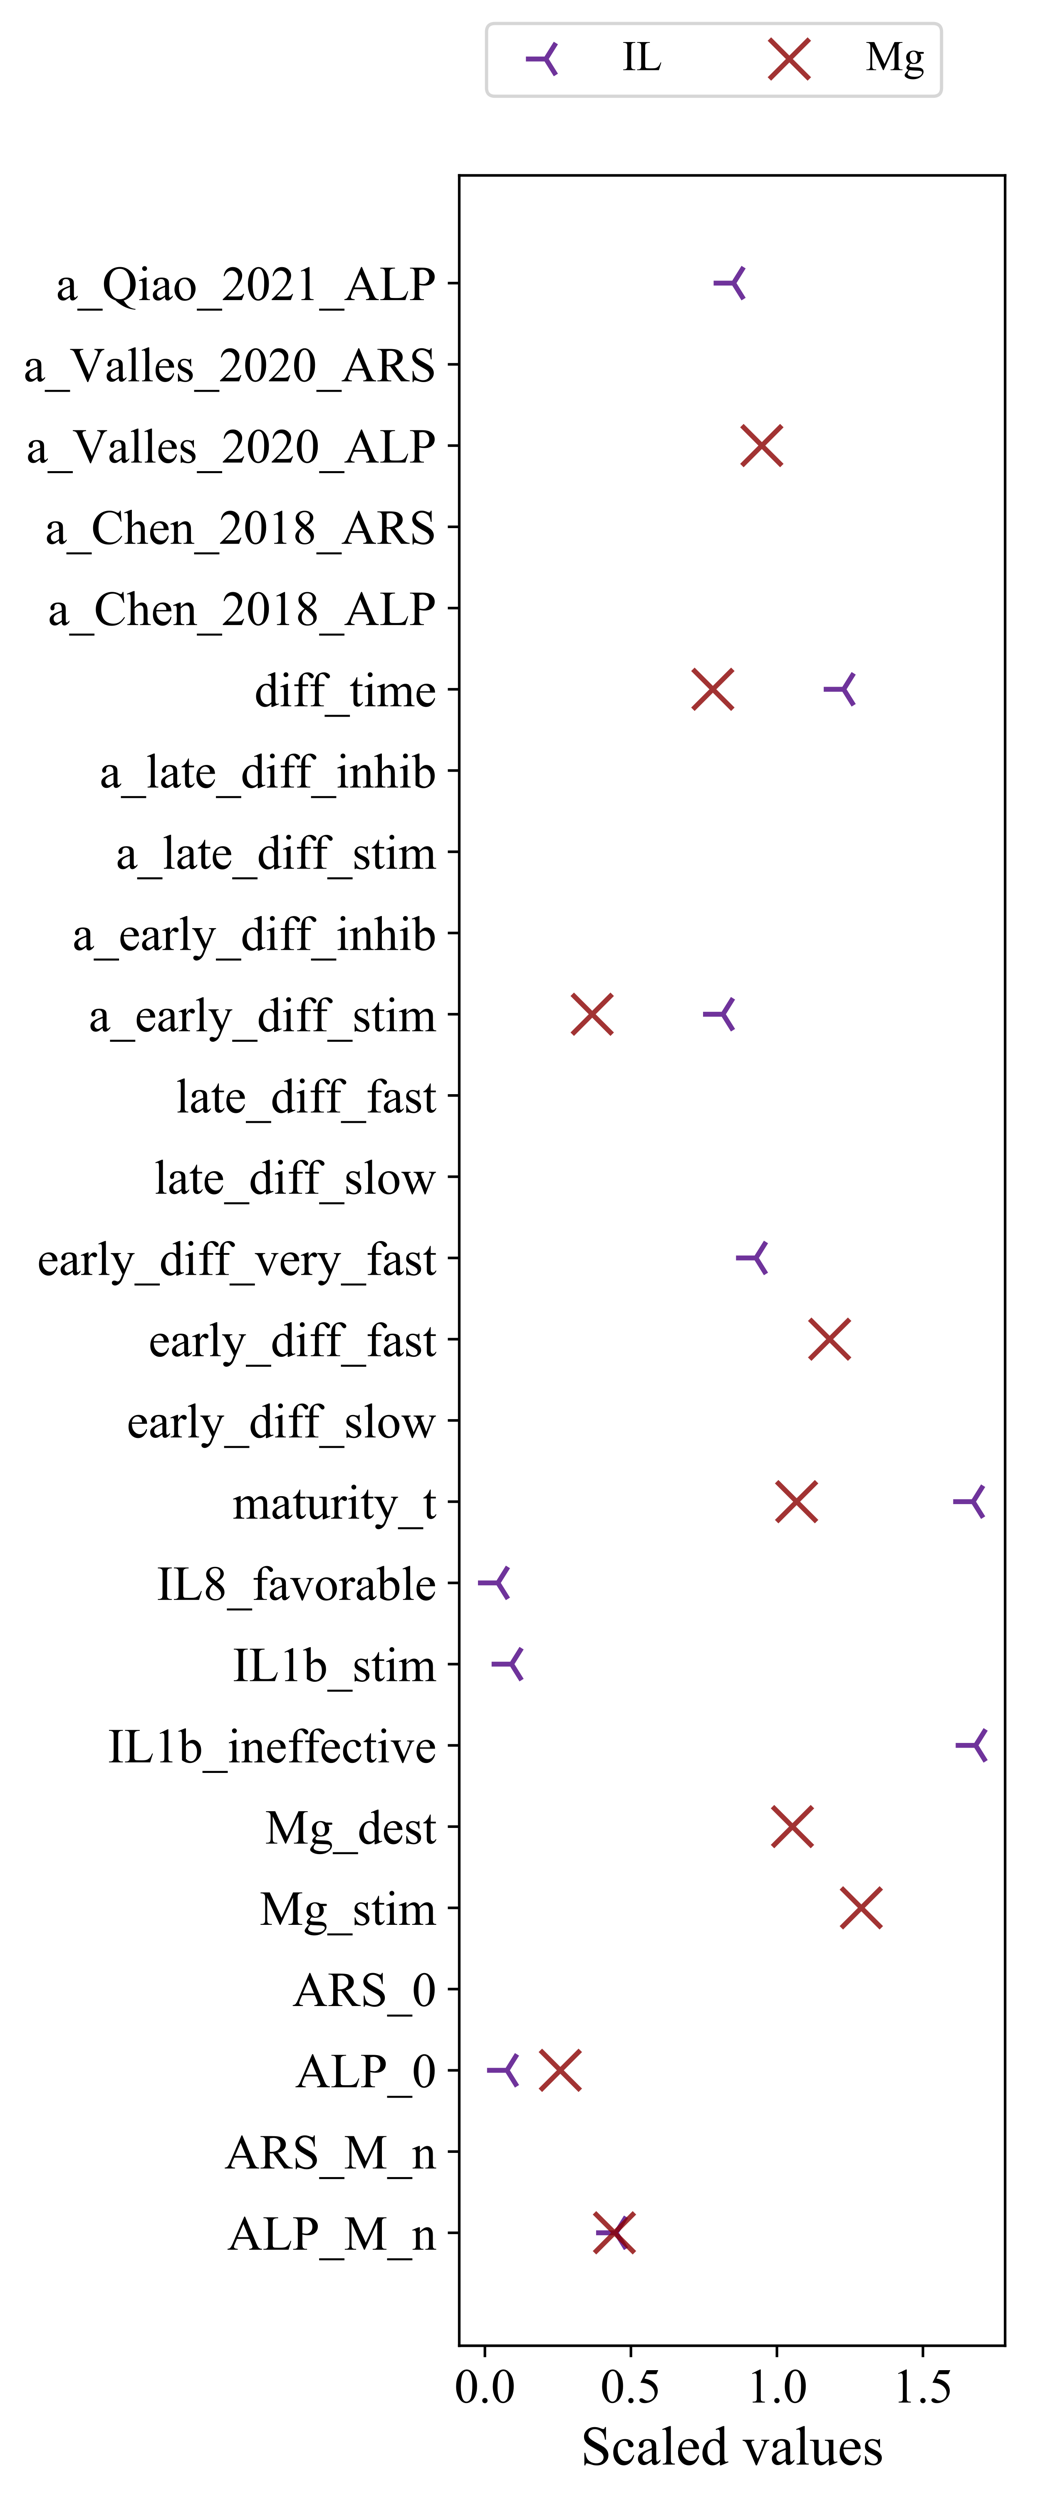 <?xml version="1.0" encoding="utf-8" standalone="no"?>
<!DOCTYPE svg PUBLIC "-//W3C//DTD SVG 1.1//EN"
  "http://www.w3.org/Graphics/SVG/1.1/DTD/svg11.dtd">
<!-- Created with matplotlib (http://matplotlib.org/) -->
<svg height="766.315pt" version="1.1" viewBox="0 0 318.935 766.315" width="318.935pt" xmlns="http://www.w3.org/2000/svg" xmlns:xlink="http://www.w3.org/1999/xlink">
 <defs>
  <style type="text/css">
*{stroke-linecap:butt;stroke-linejoin:round;}
  </style>
 </defs>
 <g id="figure_1">
  <g id="patch_1">
   <path d="M 0 766.315 
L 318.935 766.315 
L 318.935 0 
L 0 0 
z
" style="fill:#ffffff;"/>
  </g>
  <g id="axes_1">
   <g id="patch_2">
    <path d="M 140.835 719.05 
L 308.235 719.05 
L 308.235 53.77 
L 140.835 53.77 
z
" style="fill:#ffffff;"/>
   </g>
   <g id="PathCollection_1">
    <defs>
     <path d="M 0 0 
L -6.124 -0 
M 0 0 
L 3.062 4.899 
M 0 0 
L 3.062 -4.899 
" id="m494fa5a06b" style="stroke:#4b0082;stroke-opacity:0.8;stroke-width:1.5;"/>
    </defs>
    <g clip-path="url(#p3d648ce7c9)">
     <use style="fill:#4b0082;fill-opacity:0.8;stroke:#4b0082;stroke-opacity:0.8;stroke-width:1.5;" x="188.93" xlink:href="#m494fa5a06b" y="684.431"/>
    </g>
   </g>
   <g id="PathCollection_2">
    <g clip-path="url(#p3d648ce7c9)">
     <use style="fill:#4b0082;fill-opacity:0.8;stroke:#4b0082;stroke-opacity:0.8;stroke-width:1.5;" x="155.487" xlink:href="#m494fa5a06b" y="634.627"/>
    </g>
   </g>
   <g id="PathCollection_3">
    <g clip-path="url(#p3d648ce7c9)">
     <use style="fill:#4b0082;fill-opacity:0.8;stroke:#4b0082;stroke-opacity:0.8;stroke-width:1.5;" x="299.204" xlink:href="#m494fa5a06b" y="535.019"/>
    </g>
   </g>
   <g id="PathCollection_4">
    <g clip-path="url(#p3d648ce7c9)">
     <use style="fill:#4b0082;fill-opacity:0.8;stroke:#4b0082;stroke-opacity:0.8;stroke-width:1.5;" x="156.884" xlink:href="#m494fa5a06b" y="510.117"/>
    </g>
   </g>
   <g id="PathCollection_5">
    <g clip-path="url(#p3d648ce7c9)">
     <use style="fill:#4b0082;fill-opacity:0.8;stroke:#4b0082;stroke-opacity:0.8;stroke-width:1.5;" x="152.703" xlink:href="#m494fa5a06b" y="485.215"/>
    </g>
   </g>
   <g id="PathCollection_6">
    <g clip-path="url(#p3d648ce7c9)">
     <use style="fill:#4b0082;fill-opacity:0.8;stroke:#4b0082;stroke-opacity:0.8;stroke-width:1.5;" x="298.435" xlink:href="#m494fa5a06b" y="460.313"/>
    </g>
   </g>
   <g id="PathCollection_7">
    <g clip-path="url(#p3d648ce7c9)">
     <use style="fill:#4b0082;fill-opacity:0.8;stroke:#4b0082;stroke-opacity:0.8;stroke-width:1.5;" x="231.842" xlink:href="#m494fa5a06b" y="385.607"/>
    </g>
   </g>
   <g id="PathCollection_8">
    <g clip-path="url(#p3d648ce7c9)">
     <use style="fill:#4b0082;fill-opacity:0.8;stroke:#4b0082;stroke-opacity:0.8;stroke-width:1.5;" x="221.724" xlink:href="#m494fa5a06b" y="310.901"/>
    </g>
   </g>
   <g id="PathCollection_9">
    <g clip-path="url(#p3d648ce7c9)">
     <use style="fill:#4b0082;fill-opacity:0.8;stroke:#4b0082;stroke-opacity:0.8;stroke-width:1.5;" x="258.733" xlink:href="#m494fa5a06b" y="211.293"/>
    </g>
   </g>
   <g id="PathCollection_10">
    <g clip-path="url(#p3d648ce7c9)">
     <use style="fill:#4b0082;fill-opacity:0.8;stroke:#4b0082;stroke-opacity:0.8;stroke-width:1.5;" x="224.97" xlink:href="#m494fa5a06b" y="86.783"/>
    </g>
   </g>
   <g id="PathCollection_11">
    <defs>
     <path d="M -6.124 6.124 
L 6.124 -6.124 
M -6.124 -6.124 
L 6.124 6.124 
" id="me1332c7ebe" style="stroke:#8b0000;stroke-opacity:0.8;stroke-width:1.5;"/>
    </defs>
    <g clip-path="url(#p3d648ce7c9)">
     <use style="fill:#8b0000;fill-opacity:0.8;stroke:#8b0000;stroke-opacity:0.8;stroke-width:1.5;" x="188.436" xlink:href="#me1332c7ebe" y="684.431"/>
    </g>
   </g>
   <g id="PathCollection_12">
    <g clip-path="url(#p3d648ce7c9)">
     <use style="fill:#8b0000;fill-opacity:0.8;stroke:#8b0000;stroke-opacity:0.8;stroke-width:1.5;" x="171.833" xlink:href="#me1332c7ebe" y="634.627"/>
    </g>
   </g>
   <g id="PathCollection_13">
    <g clip-path="url(#p3d648ce7c9)">
     <use style="fill:#8b0000;fill-opacity:0.8;stroke:#8b0000;stroke-opacity:0.8;stroke-width:1.5;" x="264.142" xlink:href="#me1332c7ebe" y="584.823"/>
    </g>
   </g>
   <g id="PathCollection_14">
    <g clip-path="url(#p3d648ce7c9)">
     <use style="fill:#8b0000;fill-opacity:0.8;stroke:#8b0000;stroke-opacity:0.8;stroke-width:1.5;" x="243.029" xlink:href="#me1332c7ebe" y="559.921"/>
    </g>
   </g>
   <g id="PathCollection_15">
    <g clip-path="url(#p3d648ce7c9)">
     <use style="fill:#8b0000;fill-opacity:0.8;stroke:#8b0000;stroke-opacity:0.8;stroke-width:1.5;" x="244.301" xlink:href="#me1332c7ebe" y="460.313"/>
    </g>
   </g>
   <g id="PathCollection_16">
    <g clip-path="url(#p3d648ce7c9)">
     <use style="fill:#8b0000;fill-opacity:0.8;stroke:#8b0000;stroke-opacity:0.8;stroke-width:1.5;" x="254.432" xlink:href="#me1332c7ebe" y="410.509"/>
    </g>
   </g>
   <g id="PathCollection_17">
    <g clip-path="url(#p3d648ce7c9)">
     <use style="fill:#8b0000;fill-opacity:0.8;stroke:#8b0000;stroke-opacity:0.8;stroke-width:1.5;" x="181.615" xlink:href="#me1332c7ebe" y="310.901"/>
    </g>
   </g>
   <g id="PathCollection_18">
    <g clip-path="url(#p3d648ce7c9)">
     <use style="fill:#8b0000;fill-opacity:0.8;stroke:#8b0000;stroke-opacity:0.8;stroke-width:1.5;" x="218.613" xlink:href="#me1332c7ebe" y="211.293"/>
    </g>
   </g>
   <g id="PathCollection_19">
    <g clip-path="url(#p3d648ce7c9)">
     <use style="fill:#8b0000;fill-opacity:0.8;stroke:#8b0000;stroke-opacity:0.8;stroke-width:1.5;" x="233.639" xlink:href="#me1332c7ebe" y="136.587"/>
    </g>
   </g>
   <g id="matplotlib.axis_1">
    <g id="xtick_1">
     <g id="line2d_1">
      <defs>
       <path d="M 0 0 
L 0 3.5 
" id="mffe0a50a47" style="stroke:#000000;stroke-width:0.8;"/>
      </defs>
      <g>
       <use style="stroke:#000000;stroke-width:0.8;" x="148.706" xlink:href="#mffe0a50a47" y="719.05"/>
      </g>
     </g>
     <g id="text_1">
      <!-- 0.0 -->
      <defs>
       <path d="M 3.609 32.719 
Q 3.609 44.047 7.031 52.219 
Q 10.453 60.406 16.109 64.406 
Q 20.516 67.578 25.203 67.578 
Q 32.812 67.578 38.875 59.812 
Q 46.438 50.203 46.438 33.734 
Q 46.438 22.219 43.109 14.156 
Q 39.797 6.109 34.641 2.469 
Q 29.5 -1.172 24.703 -1.172 
Q 15.234 -1.172 8.938 10.016 
Q 3.609 19.438 3.609 32.719 
z
M 13.188 31.5 
Q 13.188 17.828 16.547 9.188 
Q 19.344 1.906 24.859 1.906 
Q 27.484 1.906 30.312 4.266 
Q 33.156 6.641 34.625 12.203 
Q 36.859 20.609 36.859 35.891 
Q 36.859 47.219 34.516 54.781 
Q 32.766 60.406 29.984 62.75 
Q 27.984 64.359 25.141 64.359 
Q 21.828 64.359 19.234 61.375 
Q 15.719 57.328 14.453 48.625 
Q 13.188 39.938 13.188 31.5 
z
" id="TimesNewRomanPSMT-30"/>
       <path d="M 12.5 9.469 
Q 14.797 9.469 16.359 7.875 
Q 17.922 6.297 17.922 4.047 
Q 17.922 1.812 16.328 0.219 
Q 14.75 -1.375 12.5 -1.375 
Q 10.25 -1.375 8.656 0.219 
Q 7.078 1.812 7.078 4.047 
Q 7.078 6.344 8.656 7.906 
Q 10.25 9.469 12.5 9.469 
z
" id="TimesNewRomanPSMT-2e"/>
      </defs>
      <g transform="translate(139.331 736.465)scale(0.15 -0.15)">
       <use xlink:href="#TimesNewRomanPSMT-30"/>
       <use x="50" xlink:href="#TimesNewRomanPSMT-2e"/>
       <use x="75" xlink:href="#TimesNewRomanPSMT-30"/>
      </g>
     </g>
    </g>
    <g id="xtick_2">
     <g id="line2d_2">
      <g>
       <use style="stroke:#000000;stroke-width:0.8;" x="193.483" xlink:href="#mffe0a50a47" y="719.05"/>
      </g>
     </g>
     <g id="text_2">
      <!-- 0.5 -->
      <defs>
       <path d="M 43.406 66.219 
L 39.594 57.906 
L 19.672 57.906 
L 15.328 49.031 
Q 28.266 47.125 35.844 39.406 
Q 42.328 32.766 42.328 23.781 
Q 42.328 18.562 40.203 14.109 
Q 38.094 9.672 34.859 6.547 
Q 31.641 3.422 27.688 1.516 
Q 22.078 -1.172 16.156 -1.172 
Q 10.203 -1.172 7.484 0.844 
Q 4.781 2.875 4.781 5.328 
Q 4.781 6.688 5.906 7.734 
Q 7.031 8.797 8.734 8.797 
Q 10.016 8.797 10.969 8.406 
Q 11.922 8.016 14.203 6.391 
Q 17.875 3.859 21.625 3.859 
Q 27.344 3.859 31.656 8.172 
Q 35.984 12.5 35.984 18.703 
Q 35.984 24.703 32.125 29.906 
Q 28.266 35.109 21.484 37.938 
Q 16.156 40.141 6.984 40.484 
L 19.672 66.219 
z
" id="TimesNewRomanPSMT-35"/>
      </defs>
      <g transform="translate(184.108 736.465)scale(0.15 -0.15)">
       <use xlink:href="#TimesNewRomanPSMT-30"/>
       <use x="50" xlink:href="#TimesNewRomanPSMT-2e"/>
       <use x="75" xlink:href="#TimesNewRomanPSMT-35"/>
      </g>
     </g>
    </g>
    <g id="xtick_3">
     <g id="line2d_3">
      <g>
       <use style="stroke:#000000;stroke-width:0.8;" x="238.26" xlink:href="#mffe0a50a47" y="719.05"/>
      </g>
     </g>
     <g id="text_3">
      <!-- 1.0 -->
      <defs>
       <path d="M 11.719 59.719 
L 27.828 67.578 
L 29.438 67.578 
L 29.438 11.672 
Q 29.438 6.109 29.906 4.734 
Q 30.375 3.375 31.828 2.641 
Q 33.297 1.906 37.797 1.812 
L 37.797 0 
L 12.891 0 
L 12.891 1.812 
Q 17.578 1.906 18.938 2.609 
Q 20.312 3.328 20.844 4.516 
Q 21.391 5.719 21.391 11.672 
L 21.391 47.406 
Q 21.391 54.641 20.906 56.688 
Q 20.562 58.25 19.656 58.984 
Q 18.75 59.719 17.484 59.719 
Q 15.672 59.719 12.453 58.203 
z
" id="TimesNewRomanPSMT-31"/>
      </defs>
      <g transform="translate(228.885 736.465)scale(0.15 -0.15)">
       <use xlink:href="#TimesNewRomanPSMT-31"/>
       <use x="50" xlink:href="#TimesNewRomanPSMT-2e"/>
       <use x="75" xlink:href="#TimesNewRomanPSMT-30"/>
      </g>
     </g>
    </g>
    <g id="xtick_4">
     <g id="line2d_4">
      <g>
       <use style="stroke:#000000;stroke-width:0.8;" x="283.037" xlink:href="#mffe0a50a47" y="719.05"/>
      </g>
     </g>
     <g id="text_4">
      <!-- 1.5 -->
      <g transform="translate(273.662 736.465)scale(0.15 -0.15)">
       <use xlink:href="#TimesNewRomanPSMT-31"/>
       <use x="50" xlink:href="#TimesNewRomanPSMT-2e"/>
       <use x="75" xlink:href="#TimesNewRomanPSMT-35"/>
      </g>
     </g>
    </g>
    <g id="text_5">
     <!-- Scaled values -->
     <defs>
      <path d="M 45.844 67.719 
L 45.844 44.828 
L 44.047 44.828 
Q 43.172 51.422 40.891 55.328 
Q 38.625 59.234 34.422 61.516 
Q 30.219 63.812 25.734 63.812 
Q 20.656 63.812 17.328 60.719 
Q 14.016 57.625 14.016 53.656 
Q 14.016 50.641 16.109 48.141 
Q 19.141 44.484 30.516 38.375 
Q 39.797 33.406 43.188 30.734 
Q 46.578 28.078 48.406 24.453 
Q 50.25 20.844 50.25 16.891 
Q 50.25 9.375 44.406 3.922 
Q 38.578 -1.516 29.391 -1.516 
Q 26.516 -1.516 23.969 -1.078 
Q 22.469 -0.828 17.703 0.703 
Q 12.938 2.25 11.672 2.25 
Q 10.453 2.25 9.734 1.516 
Q 9.031 0.781 8.688 -1.516 
L 6.891 -1.516 
L 6.891 21.188 
L 8.688 21.188 
Q 9.969 14.062 12.109 10.516 
Q 14.266 6.984 18.672 4.641 
Q 23.094 2.297 28.375 2.297 
Q 34.469 2.297 38 5.516 
Q 41.547 8.734 41.547 13.141 
Q 41.547 15.578 40.203 18.062 
Q 38.875 20.562 36.031 22.703 
Q 34.125 24.172 25.625 28.922 
Q 17.141 33.688 13.547 36.516 
Q 9.969 39.359 8.109 42.766 
Q 6.25 46.188 6.25 50.297 
Q 6.25 57.422 11.719 62.562 
Q 17.188 67.719 25.641 67.719 
Q 30.906 67.719 36.812 65.141 
Q 39.547 63.922 40.672 63.922 
Q 41.938 63.922 42.75 64.672 
Q 43.562 65.438 44.047 67.719 
z
" id="TimesNewRomanPSMT-53"/>
      <path d="M 41.109 17 
Q 39.312 8.156 34.031 3.391 
Q 28.766 -1.375 22.359 -1.375 
Q 14.75 -1.375 9.078 5.016 
Q 3.422 11.422 3.422 22.312 
Q 3.422 32.859 9.688 39.453 
Q 15.969 46.047 24.75 46.047 
Q 31.344 46.047 35.594 42.547 
Q 39.844 39.062 39.844 35.297 
Q 39.844 33.453 38.641 32.297 
Q 37.453 31.156 35.297 31.156 
Q 32.422 31.156 30.953 33.016 
Q 30.125 34.031 29.859 36.906 
Q 29.594 39.797 27.875 41.312 
Q 26.172 42.781 23.141 42.781 
Q 18.266 42.781 15.281 39.156 
Q 11.328 34.375 11.328 26.516 
Q 11.328 18.5 15.25 12.375 
Q 19.188 6.25 25.875 6.25 
Q 30.672 6.25 34.469 9.516 
Q 37.156 11.766 39.703 17.672 
z
" id="TimesNewRomanPSMT-63"/>
      <path d="M 28.469 6.453 
Q 21.578 1.125 19.828 0.297 
Q 17.188 -0.922 14.203 -0.922 
Q 9.578 -0.922 6.562 2.25 
Q 3.562 5.422 3.562 10.594 
Q 3.562 13.875 5.031 16.266 
Q 7.031 19.578 11.984 22.5 
Q 16.938 25.438 28.469 29.641 
L 28.469 31.391 
Q 28.469 38.094 26.344 40.578 
Q 24.219 43.062 20.172 43.062 
Q 17.094 43.062 15.281 41.406 
Q 13.422 39.75 13.422 37.594 
L 13.531 34.766 
Q 13.531 32.516 12.375 31.297 
Q 11.234 30.078 9.375 30.078 
Q 7.562 30.078 6.422 31.344 
Q 5.281 32.625 5.281 34.812 
Q 5.281 39.016 9.578 42.531 
Q 13.875 46.047 21.625 46.047 
Q 27.594 46.047 31.391 44.047 
Q 34.281 42.531 35.641 39.312 
Q 36.531 37.203 36.531 30.719 
L 36.531 15.531 
Q 36.531 9.125 36.766 7.688 
Q 37.016 6.25 37.578 5.766 
Q 38.141 5.281 38.875 5.281 
Q 39.656 5.281 40.234 5.609 
Q 41.266 6.25 44.188 9.188 
L 44.188 6.453 
Q 38.719 -0.875 33.734 -0.875 
Q 31.344 -0.875 29.922 0.781 
Q 28.516 2.438 28.469 6.453 
z
M 28.469 9.625 
L 28.469 26.656 
Q 21.094 23.734 18.953 22.516 
Q 15.094 20.359 13.422 18.016 
Q 11.766 15.672 11.766 12.891 
Q 11.766 9.375 13.859 7.047 
Q 15.969 4.734 18.703 4.734 
Q 22.406 4.734 28.469 9.625 
z
" id="TimesNewRomanPSMT-61"/>
      <path d="M 18.5 69.438 
L 18.5 10.109 
Q 18.5 5.906 19.109 4.531 
Q 19.734 3.172 21 2.469 
Q 22.266 1.766 25.734 1.766 
L 25.734 0 
L 3.812 0 
L 3.812 1.766 
Q 6.891 1.766 8 2.391 
Q 9.125 3.031 9.766 4.484 
Q 10.406 5.953 10.406 10.109 
L 10.406 50.734 
Q 10.406 58.297 10.062 60.031 
Q 9.719 61.766 8.953 62.391 
Q 8.203 63.031 7.031 63.031 
Q 5.766 63.031 3.812 62.25 
L 2.984 63.969 
L 16.312 69.438 
z
" id="TimesNewRomanPSMT-6c"/>
      <path d="M 10.641 27.875 
Q 10.594 17.922 15.484 12.25 
Q 20.359 6.594 26.953 6.594 
Q 31.344 6.594 34.594 9 
Q 37.844 11.422 40.047 17.281 
L 41.547 16.312 
Q 40.531 9.625 35.594 4.125 
Q 30.672 -1.375 23.25 -1.375 
Q 15.188 -1.375 9.453 4.906 
Q 3.719 11.188 3.719 21.781 
Q 3.719 33.25 9.594 39.672 
Q 15.484 46.094 24.359 46.094 
Q 31.891 46.094 36.719 41.141 
Q 41.547 36.188 41.547 27.875 
z
M 10.641 30.719 
L 31.344 30.719 
Q 31.109 35.016 30.328 36.766 
Q 29.109 39.5 26.688 41.062 
Q 24.266 42.625 21.625 42.625 
Q 17.578 42.625 14.375 39.469 
Q 11.188 36.328 10.641 30.719 
z
" id="TimesNewRomanPSMT-65"/>
      <path d="M 34.719 5.031 
Q 31.453 1.609 28.328 0.109 
Q 25.203 -1.375 21.578 -1.375 
Q 14.266 -1.375 8.797 4.75 
Q 3.328 10.891 3.328 20.516 
Q 3.328 30.125 9.375 38.109 
Q 15.438 46.094 24.953 46.094 
Q 30.859 46.094 34.719 42.328 
L 34.719 50.594 
Q 34.719 58.25 34.344 60 
Q 33.984 61.766 33.203 62.391 
Q 32.422 63.031 31.25 63.031 
Q 29.984 63.031 27.875 62.25 
L 27.25 63.969 
L 40.578 69.438 
L 42.781 69.438 
L 42.781 17.719 
Q 42.781 9.859 43.141 8.125 
Q 43.5 6.391 44.312 5.703 
Q 45.125 5.031 46.188 5.031 
Q 47.516 5.031 49.703 5.859 
L 50.25 4.156 
L 36.969 -1.375 
L 34.719 -1.375 
z
M 34.719 8.453 
L 34.719 31.5 
Q 34.422 34.812 32.953 37.547 
Q 31.5 40.281 29.078 41.672 
Q 26.656 43.062 24.359 43.062 
Q 20.062 43.062 16.703 39.203 
Q 12.25 34.125 12.25 24.359 
Q 12.25 14.5 16.547 9.25 
Q 20.844 4 26.125 4 
Q 30.562 4 34.719 8.453 
z
" id="TimesNewRomanPSMT-64"/>
      <path id="TimesNewRomanPSMT-20"/>
      <path d="M 0.828 44.734 
L 21.875 44.734 
L 21.875 42.922 
L 20.516 42.922 
Q 18.609 42.922 17.609 41.984 
Q 16.609 41.062 16.609 39.5 
Q 16.609 37.797 17.625 35.453 
L 28.031 10.75 
L 38.484 36.375 
Q 39.594 39.109 39.594 40.531 
Q 39.594 41.219 39.203 41.656 
Q 38.672 42.391 37.844 42.656 
Q 37.016 42.922 34.469 42.922 
L 34.469 44.734 
L 49.078 44.734 
L 49.078 42.922 
Q 46.531 42.719 45.562 41.891 
Q 43.844 40.438 42.484 37.016 
L 26.609 -1.375 
L 24.609 -1.375 
L 8.641 36.375 
Q 7.562 39.016 6.578 40.156 
Q 5.609 41.312 4.109 42.094 
Q 3.266 42.531 0.828 42.922 
z
" id="TimesNewRomanPSMT-76"/>
      <path d="M 42.328 44.734 
L 42.328 17.625 
Q 42.328 9.859 42.688 8.125 
Q 43.062 6.391 43.859 5.703 
Q 44.672 5.031 45.75 5.031 
Q 47.266 5.031 49.172 5.859 
L 49.859 4.156 
L 36.469 -1.375 
L 34.281 -1.375 
L 34.281 8.109 
Q 28.516 1.859 25.484 0.234 
Q 22.469 -1.375 19.094 -1.375 
Q 15.328 -1.375 12.562 0.797 
Q 9.812 2.984 8.734 6.391 
Q 7.672 9.812 7.672 16.062 
L 7.672 36.031 
Q 7.672 39.203 6.984 40.422 
Q 6.297 41.656 4.953 42.312 
Q 3.609 42.969 0.094 42.922 
L 0.094 44.734 
L 15.766 44.734 
L 15.766 14.797 
Q 15.766 8.547 17.938 6.594 
Q 20.125 4.641 23.188 4.641 
Q 25.297 4.641 27.953 5.953 
Q 30.609 7.281 34.281 10.984 
L 34.281 36.328 
Q 34.281 40.141 32.891 41.484 
Q 31.5 42.828 27.094 42.922 
L 27.094 44.734 
z
" id="TimesNewRomanPSMT-75"/>
      <path d="M 32.031 46.047 
L 32.031 30.812 
L 30.422 30.812 
Q 28.562 37.984 25.656 40.578 
Q 22.75 43.172 18.266 43.172 
Q 14.844 43.172 12.734 41.359 
Q 10.641 39.547 10.641 37.359 
Q 10.641 34.625 12.203 32.672 
Q 13.719 30.672 18.359 28.422 
L 25.484 24.953 
Q 35.406 20.125 35.406 12.203 
Q 35.406 6.109 30.781 2.359 
Q 26.172 -1.375 20.453 -1.375 
Q 16.359 -1.375 11.078 0.094 
Q 9.469 0.594 8.453 0.594 
Q 7.328 0.594 6.688 -0.688 
L 5.078 -0.688 
L 5.078 15.281 
L 6.688 15.281 
Q 8.062 8.453 11.906 4.984 
Q 15.766 1.516 20.562 1.516 
Q 23.922 1.516 26.047 3.484 
Q 28.172 5.469 28.172 8.25 
Q 28.172 11.625 25.797 13.922 
Q 23.438 16.219 16.359 19.734 
Q 9.281 23.25 7.078 26.078 
Q 4.891 28.859 4.891 33.109 
Q 4.891 38.625 8.672 42.328 
Q 12.453 46.047 18.453 46.047 
Q 21.094 46.047 24.859 44.922 
Q 27.344 44.188 28.172 44.188 
Q 28.953 44.188 29.391 44.531 
Q 29.828 44.875 30.422 46.047 
z
" id="TimesNewRomanPSMT-73"/>
     </defs>
     <g transform="translate(178.036 755.478)scale(0.17 -0.17)">
      <use xlink:href="#TimesNewRomanPSMT-53"/>
      <use x="55.615" xlink:href="#TimesNewRomanPSMT-63"/>
      <use x="100" xlink:href="#TimesNewRomanPSMT-61"/>
      <use x="144.385" xlink:href="#TimesNewRomanPSMT-6c"/>
      <use x="172.168" xlink:href="#TimesNewRomanPSMT-65"/>
      <use x="216.553" xlink:href="#TimesNewRomanPSMT-64"/>
      <use x="266.553" xlink:href="#TimesNewRomanPSMT-20"/>
      <use x="291.553" xlink:href="#TimesNewRomanPSMT-76"/>
      <use x="341.553" xlink:href="#TimesNewRomanPSMT-61"/>
      <use x="385.938" xlink:href="#TimesNewRomanPSMT-6c"/>
      <use x="413.721" xlink:href="#TimesNewRomanPSMT-75"/>
      <use x="463.721" xlink:href="#TimesNewRomanPSMT-65"/>
      <use x="508.105" xlink:href="#TimesNewRomanPSMT-73"/>
     </g>
    </g>
   </g>
   <g id="matplotlib.axis_2">
    <g id="ytick_1">
     <g id="line2d_5">
      <defs>
       <path d="M 0 0 
L -3.5 0 
" id="m06ee6869ef" style="stroke:#000000;stroke-width:0.8;"/>
      </defs>
      <g>
       <use style="stroke:#000000;stroke-width:0.8;" x="140.835" xlink:href="#m06ee6869ef" y="684.431"/>
      </g>
     </g>
     <g id="text_6">
      <!-- ALP_M_n -->
      <defs>
       <path d="M 45.75 22.172 
L 20.125 22.172 
L 15.625 11.719 
Q 13.969 7.859 13.969 5.953 
Q 13.969 4.438 15.406 3.297 
Q 16.844 2.156 21.625 1.812 
L 21.625 0 
L 0.781 0 
L 0.781 1.812 
Q 4.938 2.547 6.156 3.719 
Q 8.641 6.062 11.672 13.234 
L 34.969 67.719 
L 36.672 67.719 
L 59.719 12.641 
Q 62.5 6 64.766 4.016 
Q 67.047 2.047 71.094 1.812 
L 71.094 0 
L 44.969 0 
L 44.969 1.812 
Q 48.922 2 50.312 3.125 
Q 51.703 4.25 51.703 5.859 
Q 51.703 8.016 49.75 12.641 
z
M 44.391 25.781 
L 33.156 52.547 
L 21.625 25.781 
z
" id="TimesNewRomanPSMT-41"/>
       <path d="M 57.328 18.312 
L 58.938 17.969 
L 53.266 0 
L 2 0 
L 2 1.812 
L 4.5 1.812 
Q 8.688 1.812 10.5 4.547 
Q 11.531 6.109 11.531 11.766 
L 11.531 54.5 
Q 11.531 60.688 10.156 62.25 
Q 8.25 64.406 4.5 64.406 
L 2 64.406 
L 2 66.219 
L 31.984 66.219 
L 31.984 64.406 
Q 26.703 64.453 24.578 63.422 
Q 22.469 62.406 21.688 60.844 
Q 20.906 59.281 20.906 53.375 
L 20.906 11.766 
Q 20.906 7.719 21.688 6.203 
Q 22.266 5.172 23.484 4.688 
Q 24.703 4.203 31.109 4.203 
L 35.938 4.203 
Q 43.562 4.203 46.625 5.328 
Q 49.703 6.453 52.234 9.297 
Q 54.781 12.156 57.328 18.312 
z
" id="TimesNewRomanPSMT-4c"/>
       <path d="M 20.516 31 
L 20.516 11.719 
Q 20.516 5.469 21.875 3.953 
Q 23.734 1.812 27.484 1.812 
L 30.031 1.812 
L 30.031 0 
L 1.656 0 
L 1.656 1.812 
L 4.156 1.812 
Q 8.344 1.812 10.156 4.547 
Q 11.141 6.062 11.141 11.719 
L 11.141 54.5 
Q 11.141 60.75 9.812 62.25 
Q 7.906 64.406 4.156 64.406 
L 1.656 64.406 
L 1.656 66.219 
L 25.922 66.219 
Q 34.812 66.219 39.938 64.375 
Q 45.062 62.547 48.578 58.203 
Q 52.094 53.859 52.094 47.906 
Q 52.094 39.797 46.75 34.719 
Q 41.406 29.641 31.641 29.641 
Q 29.25 29.641 26.469 29.984 
Q 23.688 30.328 20.516 31 
z
M 20.516 33.797 
Q 23.094 33.297 25.094 33.047 
Q 27.094 32.812 28.516 32.812 
Q 33.594 32.812 37.281 36.734 
Q 40.969 40.672 40.969 46.922 
Q 40.969 51.219 39.203 54.906 
Q 37.453 58.594 34.219 60.422 
Q 31 62.25 26.906 62.25 
Q 24.422 62.25 20.516 61.328 
z
" id="TimesNewRomanPSMT-50"/>
       <path d="M 50.875 -21.578 
L -0.828 -21.578 
L -0.828 -17.484 
L 50.875 -17.484 
z
" id="TimesNewRomanPSMT-5f"/>
       <path d="M 40.922 0 
L 15.328 55.719 
L 15.328 11.469 
Q 15.328 5.375 16.656 3.859 
Q 18.453 1.812 22.359 1.812 
L 24.703 1.812 
L 24.703 0 
L 1.656 0 
L 1.656 1.812 
L 4 1.812 
Q 8.203 1.812 9.969 4.344 
Q 11.031 5.906 11.031 11.469 
L 11.031 54.734 
Q 11.031 59.125 10.062 61.078 
Q 9.375 62.5 7.547 63.453 
Q 5.719 64.406 1.656 64.406 
L 1.656 66.219 
L 20.406 66.219 
L 44.438 14.406 
L 68.062 66.219 
L 86.812 66.219 
L 86.812 64.406 
L 84.516 64.406 
Q 80.281 64.406 78.516 61.859 
Q 77.438 60.297 77.438 54.734 
L 77.438 11.469 
Q 77.438 5.375 78.812 3.859 
Q 80.609 1.812 84.516 1.812 
L 86.812 1.812 
L 86.812 0 
L 58.688 0 
L 58.688 1.812 
L 61.031 1.812 
Q 65.281 1.812 67 4.344 
Q 68.062 5.906 68.062 11.469 
L 68.062 55.719 
L 42.531 0 
z
" id="TimesNewRomanPSMT-4d"/>
       <path d="M 16.156 36.578 
Q 24.031 46.047 31.156 46.047 
Q 34.812 46.047 37.453 44.219 
Q 40.094 42.391 41.656 38.188 
Q 42.719 35.25 42.719 29.203 
L 42.719 10.109 
Q 42.719 5.859 43.406 4.344 
Q 43.953 3.125 45.141 2.438 
Q 46.344 1.766 49.562 1.766 
L 49.562 0 
L 27.438 0 
L 27.438 1.766 
L 28.375 1.766 
Q 31.5 1.766 32.734 2.703 
Q 33.984 3.656 34.469 5.516 
Q 34.672 6.25 34.672 10.109 
L 34.672 28.422 
Q 34.672 34.516 33.078 37.281 
Q 31.5 40.047 27.734 40.047 
Q 21.922 40.047 16.156 33.688 
L 16.156 10.109 
Q 16.156 5.562 16.703 4.5 
Q 17.391 3.078 18.578 2.422 
Q 19.781 1.766 23.438 1.766 
L 23.438 0 
L 1.312 0 
L 1.312 1.766 
L 2.297 1.766 
Q 5.719 1.766 6.906 3.484 
Q 8.109 5.219 8.109 10.109 
L 8.109 26.703 
Q 8.109 34.766 7.734 36.516 
Q 7.375 38.281 6.609 38.906 
Q 5.859 39.547 4.594 39.547 
Q 3.219 39.547 1.312 38.812 
L 0.594 40.578 
L 14.062 46.047 
L 16.156 46.047 
z
" id="TimesNewRomanPSMT-6e"/>
      </defs>
      <g transform="translate(69.661 689.625)scale(0.15 -0.15)">
       <use xlink:href="#TimesNewRomanPSMT-41"/>
       <use x="72.217" xlink:href="#TimesNewRomanPSMT-4c"/>
       <use x="133.301" xlink:href="#TimesNewRomanPSMT-50"/>
       <use x="188.916" xlink:href="#TimesNewRomanPSMT-5f"/>
       <use x="238.916" xlink:href="#TimesNewRomanPSMT-4d"/>
       <use x="327.832" xlink:href="#TimesNewRomanPSMT-5f"/>
       <use x="377.832" xlink:href="#TimesNewRomanPSMT-6e"/>
      </g>
     </g>
    </g>
    <g id="ytick_2">
     <g id="line2d_6">
      <g>
       <use style="stroke:#000000;stroke-width:0.8;" x="140.835" xlink:href="#m06ee6869ef" y="659.529"/>
      </g>
     </g>
     <g id="text_7">
      <!-- ARS_M_n -->
      <defs>
       <path d="M 67.578 0 
L 49.906 0 
L 27.484 30.953 
Q 25 30.859 23.438 30.859 
Q 22.797 30.859 22.062 30.875 
Q 21.344 30.906 20.562 30.953 
L 20.562 11.719 
Q 20.562 5.469 21.922 3.953 
Q 23.781 1.812 27.484 1.812 
L 30.078 1.812 
L 30.078 0 
L 1.703 0 
L 1.703 1.812 
L 4.203 1.812 
Q 8.406 1.812 10.203 4.547 
Q 11.234 6.062 11.234 11.719 
L 11.234 54.5 
Q 11.234 60.75 9.859 62.25 
Q 7.953 64.406 4.203 64.406 
L 1.703 64.406 
L 1.703 66.219 
L 25.828 66.219 
Q 36.375 66.219 41.375 64.672 
Q 46.391 63.141 49.875 59.016 
Q 53.375 54.891 53.375 49.172 
Q 53.375 43.062 49.391 38.562 
Q 45.406 34.078 37.062 32.234 
L 50.734 13.234 
Q 55.422 6.688 58.781 4.531 
Q 62.156 2.391 67.578 1.812 
z
M 20.562 34.031 
Q 21.484 34.031 22.172 34 
Q 22.859 33.984 23.297 33.984 
Q 32.766 33.984 37.578 38.078 
Q 42.391 42.188 42.391 48.531 
Q 42.391 54.734 38.5 58.609 
Q 34.625 62.5 28.219 62.5 
Q 25.391 62.5 20.562 61.578 
z
" id="TimesNewRomanPSMT-52"/>
      </defs>
      <g transform="translate(68.817 664.723)scale(0.15 -0.15)">
       <use xlink:href="#TimesNewRomanPSMT-41"/>
       <use x="72.217" xlink:href="#TimesNewRomanPSMT-52"/>
       <use x="138.916" xlink:href="#TimesNewRomanPSMT-53"/>
       <use x="194.531" xlink:href="#TimesNewRomanPSMT-5f"/>
       <use x="244.531" xlink:href="#TimesNewRomanPSMT-4d"/>
       <use x="333.447" xlink:href="#TimesNewRomanPSMT-5f"/>
       <use x="383.447" xlink:href="#TimesNewRomanPSMT-6e"/>
      </g>
     </g>
    </g>
    <g id="ytick_3">
     <g id="line2d_7">
      <g>
       <use style="stroke:#000000;stroke-width:0.8;" x="140.835" xlink:href="#m06ee6869ef" y="634.627"/>
      </g>
     </g>
     <g id="text_8">
      <!-- ALP_0 -->
      <g transform="translate(90.499 639.821)scale(0.15 -0.15)">
       <use xlink:href="#TimesNewRomanPSMT-41"/>
       <use x="72.217" xlink:href="#TimesNewRomanPSMT-4c"/>
       <use x="133.301" xlink:href="#TimesNewRomanPSMT-50"/>
       <use x="188.916" xlink:href="#TimesNewRomanPSMT-5f"/>
       <use x="238.916" xlink:href="#TimesNewRomanPSMT-30"/>
      </g>
     </g>
    </g>
    <g id="ytick_4">
     <g id="line2d_8">
      <g>
       <use style="stroke:#000000;stroke-width:0.8;" x="140.835" xlink:href="#m06ee6869ef" y="609.725"/>
      </g>
     </g>
     <g id="text_9">
      <!-- ARS_0 -->
      <g transform="translate(89.655 614.919)scale(0.15 -0.15)">
       <use xlink:href="#TimesNewRomanPSMT-41"/>
       <use x="72.217" xlink:href="#TimesNewRomanPSMT-52"/>
       <use x="138.916" xlink:href="#TimesNewRomanPSMT-53"/>
       <use x="194.531" xlink:href="#TimesNewRomanPSMT-5f"/>
       <use x="244.531" xlink:href="#TimesNewRomanPSMT-30"/>
      </g>
     </g>
    </g>
    <g id="ytick_5">
     <g id="line2d_9">
      <g>
       <use style="stroke:#000000;stroke-width:0.8;" x="140.835" xlink:href="#m06ee6869ef" y="584.823"/>
      </g>
     </g>
     <g id="text_10">
      <!-- Mg_stim -->
      <defs>
       <path d="M 15.094 16.312 
Q 10.984 18.312 8.781 21.891 
Q 6.594 25.484 6.594 29.828 
Q 6.594 36.469 11.594 41.25 
Q 16.609 46.047 24.422 46.047 
Q 30.812 46.047 35.5 42.922 
L 44.969 42.922 
Q 47.078 42.922 47.406 42.797 
Q 47.75 42.672 47.906 42.391 
Q 48.188 41.938 48.188 40.828 
Q 48.188 39.547 47.953 39.062 
Q 47.797 38.812 47.438 38.672 
Q 47.078 38.531 44.969 38.531 
L 39.156 38.531 
Q 41.891 35.016 41.891 29.547 
Q 41.891 23.297 37.109 18.844 
Q 32.328 14.406 24.266 14.406 
Q 20.953 14.406 17.484 15.375 
Q 15.328 13.531 14.562 12.141 
Q 13.812 10.75 13.812 9.766 
Q 13.812 8.938 14.625 8.156 
Q 15.438 7.375 17.781 7.031 
Q 19.141 6.844 24.609 6.688 
Q 34.672 6.453 37.641 6 
Q 42.188 5.375 44.891 2.641 
Q 47.609 -0.094 47.609 -4.109 
Q 47.609 -9.625 42.438 -14.453 
Q 34.812 -21.578 22.562 -21.578 
Q 13.141 -21.578 6.641 -17.328 
Q 2.984 -14.891 2.984 -12.25 
Q 2.984 -11.078 3.516 -9.906 
Q 4.344 -8.109 6.938 -4.891 
Q 7.281 -4.438 11.922 0.391 
Q 9.375 1.906 8.328 3.094 
Q 7.281 4.297 7.281 5.812 
Q 7.281 7.516 8.672 9.812 
Q 10.062 12.109 15.094 16.312 
z
M 23.578 43.703 
Q 19.969 43.703 17.531 40.812 
Q 15.094 37.938 15.094 31.984 
Q 15.094 24.266 18.406 20.016 
Q 20.953 16.797 24.859 16.797 
Q 28.562 16.797 30.953 19.578 
Q 33.344 22.359 33.344 28.328 
Q 33.344 36.078 29.984 40.484 
Q 27.484 43.703 23.578 43.703 
z
M 14.594 0 
Q 12.312 -2.484 11.141 -4.625 
Q 9.969 -6.781 9.969 -8.594 
Q 9.969 -10.938 12.797 -12.703 
Q 17.672 -15.719 26.906 -15.719 
Q 35.688 -15.719 39.859 -12.609 
Q 44.047 -9.516 44.047 -6 
Q 44.047 -3.469 41.547 -2.391 
Q 39.016 -1.312 31.5 -1.125 
Q 20.516 -0.828 14.594 0 
z
" id="TimesNewRomanPSMT-67"/>
       <path d="M 16.109 59.422 
L 16.109 44.734 
L 26.562 44.734 
L 26.562 41.312 
L 16.109 41.312 
L 16.109 12.312 
Q 16.109 7.953 17.359 6.438 
Q 18.609 4.938 20.562 4.938 
Q 22.172 4.938 23.688 5.938 
Q 25.203 6.938 26.031 8.891 
L 27.938 8.891 
Q 26.219 4.109 23.094 1.688 
Q 19.969 -0.734 16.656 -0.734 
Q 14.406 -0.734 12.25 0.516 
Q 10.109 1.766 9.078 4.078 
Q 8.062 6.391 8.062 11.234 
L 8.062 41.312 
L 0.984 41.312 
L 0.984 42.922 
Q 3.656 44 6.469 46.562 
Q 9.281 49.125 11.469 52.641 
Q 12.594 54.5 14.594 59.422 
z
" id="TimesNewRomanPSMT-74"/>
       <path d="M 14.5 69.438 
Q 16.547 69.438 17.984 67.984 
Q 19.438 66.547 19.438 64.5 
Q 19.438 62.453 17.984 60.984 
Q 16.547 59.516 14.5 59.516 
Q 12.453 59.516 10.984 60.984 
Q 9.516 62.453 9.516 64.5 
Q 9.516 66.547 10.953 67.984 
Q 12.406 69.438 14.5 69.438 
z
M 18.562 46.047 
L 18.562 10.109 
Q 18.562 5.906 19.172 4.516 
Q 19.781 3.125 20.969 2.438 
Q 22.172 1.766 25.344 1.766 
L 25.344 0 
L 3.609 0 
L 3.609 1.766 
Q 6.891 1.766 8 2.391 
Q 9.125 3.031 9.781 4.484 
Q 10.453 5.953 10.453 10.109 
L 10.453 27.344 
Q 10.453 34.625 10.016 36.766 
Q 9.672 38.328 8.938 38.938 
Q 8.203 39.547 6.938 39.547 
Q 5.562 39.547 3.609 38.812 
L 2.938 40.578 
L 16.406 46.047 
z
" id="TimesNewRomanPSMT-69"/>
       <path d="M 16.406 36.531 
Q 21.297 41.406 22.172 42.141 
Q 24.359 44 26.891 45.016 
Q 29.438 46.047 31.938 46.047 
Q 36.141 46.047 39.156 43.594 
Q 42.188 41.156 43.219 36.531 
Q 48.25 42.391 51.703 44.219 
Q 55.172 46.047 58.844 46.047 
Q 62.406 46.047 65.156 44.219 
Q 67.922 42.391 69.531 38.234 
Q 70.609 35.406 70.609 29.344 
L 70.609 10.109 
Q 70.609 5.906 71.234 4.344 
Q 71.734 3.266 73.047 2.516 
Q 74.359 1.766 77.344 1.766 
L 77.344 0 
L 55.281 0 
L 55.281 1.766 
L 56.203 1.766 
Q 59.078 1.766 60.688 2.875 
Q 61.812 3.656 62.312 5.375 
Q 62.5 6.203 62.5 10.109 
L 62.5 29.344 
Q 62.5 34.812 61.188 37.062 
Q 59.281 40.188 55.078 40.188 
Q 52.484 40.188 49.875 38.891 
Q 47.266 37.594 43.562 34.078 
L 43.453 33.547 
L 43.562 31.453 
L 43.562 10.109 
Q 43.562 5.516 44.062 4.391 
Q 44.578 3.266 45.984 2.516 
Q 47.406 1.766 50.828 1.766 
L 50.828 0 
L 28.219 0 
L 28.219 1.766 
Q 31.938 1.766 33.328 2.641 
Q 34.719 3.516 35.25 5.281 
Q 35.5 6.109 35.5 10.109 
L 35.5 29.344 
Q 35.5 34.812 33.891 37.203 
Q 31.734 40.328 27.875 40.328 
Q 25.25 40.328 22.656 38.922 
Q 18.609 36.766 16.406 34.078 
L 16.406 10.109 
Q 16.406 5.719 17.016 4.391 
Q 17.625 3.078 18.812 2.422 
Q 20.016 1.766 23.688 1.766 
L 23.688 0 
L 1.562 0 
L 1.562 1.766 
Q 4.641 1.766 5.859 2.422 
Q 7.078 3.078 7.703 4.516 
Q 8.344 5.953 8.344 10.109 
L 8.344 27.203 
Q 8.344 34.578 7.906 36.719 
Q 7.562 38.328 6.828 38.938 
Q 6.109 39.547 4.828 39.547 
Q 3.469 39.547 1.562 38.812 
L 0.828 40.578 
L 14.312 46.047 
L 16.406 46.047 
z
" id="TimesNewRomanPSMT-6d"/>
      </defs>
      <g transform="translate(79.657 590.031)scale(0.15 -0.15)">
       <use xlink:href="#TimesNewRomanPSMT-4d"/>
       <use x="88.916" xlink:href="#TimesNewRomanPSMT-67"/>
       <use x="138.916" xlink:href="#TimesNewRomanPSMT-5f"/>
       <use x="188.916" xlink:href="#TimesNewRomanPSMT-73"/>
       <use x="227.832" xlink:href="#TimesNewRomanPSMT-74"/>
       <use x="255.615" xlink:href="#TimesNewRomanPSMT-69"/>
       <use x="283.398" xlink:href="#TimesNewRomanPSMT-6d"/>
      </g>
     </g>
    </g>
    <g id="ytick_6">
     <g id="line2d_10">
      <g>
       <use style="stroke:#000000;stroke-width:0.8;" x="140.835" xlink:href="#m06ee6869ef" y="559.921"/>
      </g>
     </g>
     <g id="text_11">
      <!-- Mg_dest -->
      <g transform="translate(81.333 565.129)scale(0.15 -0.15)">
       <use xlink:href="#TimesNewRomanPSMT-4d"/>
       <use x="88.916" xlink:href="#TimesNewRomanPSMT-67"/>
       <use x="138.916" xlink:href="#TimesNewRomanPSMT-5f"/>
       <use x="188.916" xlink:href="#TimesNewRomanPSMT-64"/>
       <use x="238.916" xlink:href="#TimesNewRomanPSMT-65"/>
       <use x="283.301" xlink:href="#TimesNewRomanPSMT-73"/>
       <use x="322.217" xlink:href="#TimesNewRomanPSMT-74"/>
      </g>
     </g>
    </g>
    <g id="ytick_7">
     <g id="line2d_11">
      <g>
       <use style="stroke:#000000;stroke-width:0.8;" x="140.835" xlink:href="#m06ee6869ef" y="535.019"/>
      </g>
     </g>
     <g id="text_12">
      <!-- IL1b_ineffective -->
      <defs>
       <path d="M 30.859 1.812 
L 30.859 0 
L 2.484 0 
L 2.484 1.812 
L 4.828 1.812 
Q 8.938 1.812 10.797 4.203 
Q 11.969 5.766 11.969 11.719 
L 11.969 54.5 
Q 11.969 59.516 11.328 61.141 
Q 10.844 62.359 9.328 63.234 
Q 7.172 64.406 4.828 64.406 
L 2.484 64.406 
L 2.484 66.219 
L 30.859 66.219 
L 30.859 64.406 
L 28.469 64.406 
Q 24.422 64.406 22.562 62.016 
Q 21.344 60.453 21.344 54.5 
L 21.344 11.719 
Q 21.344 6.688 21.969 5.078 
Q 22.469 3.859 24.031 2.984 
Q 26.125 1.812 28.469 1.812 
z
" id="TimesNewRomanPSMT-49"/>
       <path d="M 15.375 37.016 
Q 21.875 46.047 29.391 46.047 
Q 36.281 46.047 41.406 40.156 
Q 46.531 34.281 46.531 24.078 
Q 46.531 12.156 38.625 4.891 
Q 31.844 -1.375 23.484 -1.375 
Q 19.578 -1.375 15.547 0.047 
Q 11.531 1.469 7.328 4.297 
L 7.328 50.641 
Q 7.328 58.25 6.953 60 
Q 6.594 61.766 5.812 62.391 
Q 5.031 63.031 3.859 63.031 
Q 2.484 63.031 0.438 62.25 
L -0.25 63.969 
L 13.188 69.438 
L 15.375 69.438 
z
M 15.375 33.891 
L 15.375 7.125 
Q 17.875 4.688 20.531 3.438 
Q 23.188 2.203 25.984 2.203 
Q 30.422 2.203 34.25 7.078 
Q 38.094 11.969 38.094 21.297 
Q 38.094 29.891 34.25 34.5 
Q 30.422 39.109 25.531 39.109 
Q 22.953 39.109 20.359 37.797 
Q 18.406 36.812 15.375 33.891 
z
" id="TimesNewRomanPSMT-62"/>
       <path d="M 20.609 41.219 
L 20.609 11.812 
Q 20.609 5.562 21.969 3.906 
Q 23.781 1.766 26.812 1.766 
L 30.859 1.766 
L 30.859 0 
L 4.156 0 
L 4.156 1.766 
L 6.156 1.766 
Q 8.109 1.766 9.719 2.734 
Q 11.328 3.719 11.938 5.375 
Q 12.547 7.031 12.547 11.812 
L 12.547 41.219 
L 3.859 41.219 
L 3.859 44.734 
L 12.547 44.734 
L 12.547 47.656 
Q 12.547 54.344 14.688 58.984 
Q 16.844 63.625 21.266 66.484 
Q 25.688 69.344 31.203 69.344 
Q 36.328 69.344 40.625 66.016 
Q 43.453 63.812 43.453 61.078 
Q 43.453 59.625 42.188 58.328 
Q 40.922 57.031 39.453 57.031 
Q 38.328 57.031 37.078 57.828 
Q 35.844 58.641 34.031 61.297 
Q 32.234 63.969 30.719 64.891 
Q 29.203 65.828 27.344 65.828 
Q 25.094 65.828 23.531 64.625 
Q 21.969 63.422 21.281 60.906 
Q 20.609 58.406 20.609 47.953 
L 20.609 44.734 
L 32.125 44.734 
L 32.125 41.219 
z
" id="TimesNewRomanPSMT-66"/>
      </defs>
      <g transform="translate(33.056 540.227)scale(0.15 -0.15)">
       <use xlink:href="#TimesNewRomanPSMT-49"/>
       <use x="33.301" xlink:href="#TimesNewRomanPSMT-4c"/>
       <use x="94.385" xlink:href="#TimesNewRomanPSMT-31"/>
       <use x="144.385" xlink:href="#TimesNewRomanPSMT-62"/>
       <use x="194.385" xlink:href="#TimesNewRomanPSMT-5f"/>
       <use x="244.385" xlink:href="#TimesNewRomanPSMT-69"/>
       <use x="272.168" xlink:href="#TimesNewRomanPSMT-6e"/>
       <use x="322.168" xlink:href="#TimesNewRomanPSMT-65"/>
       <use x="366.553" xlink:href="#TimesNewRomanPSMT-66"/>
       <use x="399.838" xlink:href="#TimesNewRomanPSMT-66"/>
       <use x="433.139" xlink:href="#TimesNewRomanPSMT-65"/>
       <use x="477.523" xlink:href="#TimesNewRomanPSMT-63"/>
       <use x="521.908" xlink:href="#TimesNewRomanPSMT-74"/>
       <use x="549.691" xlink:href="#TimesNewRomanPSMT-69"/>
       <use x="577.475" xlink:href="#TimesNewRomanPSMT-76"/>
       <use x="627.475" xlink:href="#TimesNewRomanPSMT-65"/>
      </g>
     </g>
    </g>
    <g id="ytick_8">
     <g id="line2d_12">
      <g>
       <use style="stroke:#000000;stroke-width:0.8;" x="140.835" xlink:href="#m06ee6869ef" y="510.117"/>
      </g>
     </g>
     <g id="text_13">
      <!-- IL1b_stim -->
      <g transform="translate(71.339 515.325)scale(0.15 -0.15)">
       <use xlink:href="#TimesNewRomanPSMT-49"/>
       <use x="33.301" xlink:href="#TimesNewRomanPSMT-4c"/>
       <use x="94.385" xlink:href="#TimesNewRomanPSMT-31"/>
       <use x="144.385" xlink:href="#TimesNewRomanPSMT-62"/>
       <use x="194.385" xlink:href="#TimesNewRomanPSMT-5f"/>
       <use x="244.385" xlink:href="#TimesNewRomanPSMT-73"/>
       <use x="283.301" xlink:href="#TimesNewRomanPSMT-74"/>
       <use x="311.084" xlink:href="#TimesNewRomanPSMT-69"/>
       <use x="338.867" xlink:href="#TimesNewRomanPSMT-6d"/>
      </g>
     </g>
    </g>
    <g id="ytick_9">
     <g id="line2d_13">
      <g>
       <use style="stroke:#000000;stroke-width:0.8;" x="140.835" xlink:href="#m06ee6869ef" y="485.215"/>
      </g>
     </g>
     <g id="text_14">
      <!-- IL8_favorable -->
      <defs>
       <path d="M 19.188 33.344 
Q 11.328 39.797 9.047 43.703 
Q 6.781 47.609 6.781 51.812 
Q 6.781 58.25 11.766 62.906 
Q 16.75 67.578 25 67.578 
Q 33.016 67.578 37.891 63.234 
Q 42.781 58.891 42.781 53.328 
Q 42.781 49.609 40.141 45.75 
Q 37.5 41.891 29.156 36.672 
Q 37.75 30.031 40.531 26.219 
Q 44.234 21.234 44.234 15.719 
Q 44.234 8.734 38.906 3.781 
Q 33.594 -1.172 24.953 -1.172 
Q 15.531 -1.172 10.25 4.734 
Q 6.062 9.469 6.062 15.094 
Q 6.062 19.484 9.016 23.797 
Q 11.969 28.125 19.188 33.344 
z
M 26.859 38.578 
Q 32.719 43.844 34.281 46.891 
Q 35.844 49.953 35.844 53.812 
Q 35.844 58.938 32.953 61.844 
Q 30.078 64.75 25.094 64.75 
Q 20.125 64.75 17 61.859 
Q 13.875 58.984 13.875 55.125 
Q 13.875 52.594 15.156 50.047 
Q 16.453 47.516 18.844 45.219 
z
M 21.484 31.5 
Q 17.438 28.078 15.484 24.047 
Q 13.531 20.016 13.531 15.328 
Q 13.531 9.031 16.969 5.25 
Q 20.406 1.469 25.734 1.469 
Q 31 1.469 34.172 4.438 
Q 37.359 7.422 37.359 11.672 
Q 37.359 15.188 35.5 17.969 
Q 32.031 23.141 21.484 31.5 
z
" id="TimesNewRomanPSMT-38"/>
       <path d="M 25 46.047 
Q 35.156 46.047 41.312 38.328 
Q 46.531 31.734 46.531 23.188 
Q 46.531 17.188 43.641 11.031 
Q 40.766 4.891 35.719 1.75 
Q 30.672 -1.375 24.469 -1.375 
Q 14.359 -1.375 8.406 6.688 
Q 3.375 13.484 3.375 21.922 
Q 3.375 28.078 6.422 34.156 
Q 9.469 40.234 14.453 43.141 
Q 19.438 46.047 25 46.047 
z
M 23.484 42.875 
Q 20.906 42.875 18.281 41.328 
Q 15.672 39.797 14.062 35.938 
Q 12.453 32.078 12.453 26.031 
Q 12.453 16.266 16.328 9.172 
Q 20.219 2.094 26.562 2.094 
Q 31.297 2.094 34.375 6 
Q 37.453 9.906 37.453 19.438 
Q 37.453 31.344 32.328 38.188 
Q 28.859 42.875 23.484 42.875 
z
" id="TimesNewRomanPSMT-6f"/>
       <path d="M 16.219 46.047 
L 16.219 35.984 
Q 21.828 46.047 27.734 46.047 
Q 30.422 46.047 32.172 44.406 
Q 33.938 42.781 33.938 40.625 
Q 33.938 38.719 32.656 37.391 
Q 31.391 36.078 29.641 36.078 
Q 27.938 36.078 25.812 37.766 
Q 23.688 39.453 22.656 39.453 
Q 21.781 39.453 20.75 38.484 
Q 18.562 36.469 16.219 31.891 
L 16.219 10.453 
Q 16.219 6.734 17.141 4.828 
Q 17.781 3.516 19.391 2.641 
Q 21 1.766 24.031 1.766 
L 24.031 0 
L 1.125 0 
L 1.125 1.766 
Q 4.547 1.766 6.203 2.828 
Q 7.422 3.609 7.906 5.328 
Q 8.156 6.156 8.156 10.062 
L 8.156 27.391 
Q 8.156 35.203 7.828 36.688 
Q 7.516 38.188 6.656 38.859 
Q 5.812 39.547 4.547 39.547 
Q 3.031 39.547 1.125 38.812 
L 0.641 40.578 
L 14.156 46.047 
z
" id="TimesNewRomanPSMT-72"/>
      </defs>
      <g transform="translate(48.047 490.423)scale(0.15 -0.15)">
       <use xlink:href="#TimesNewRomanPSMT-49"/>
       <use x="33.301" xlink:href="#TimesNewRomanPSMT-4c"/>
       <use x="94.385" xlink:href="#TimesNewRomanPSMT-38"/>
       <use x="144.385" xlink:href="#TimesNewRomanPSMT-5f"/>
       <use x="194.385" xlink:href="#TimesNewRomanPSMT-66"/>
       <use x="227.686" xlink:href="#TimesNewRomanPSMT-61"/>
       <use x="272.07" xlink:href="#TimesNewRomanPSMT-76"/>
       <use x="322.07" xlink:href="#TimesNewRomanPSMT-6f"/>
       <use x="372.07" xlink:href="#TimesNewRomanPSMT-72"/>
       <use x="405.371" xlink:href="#TimesNewRomanPSMT-61"/>
       <use x="449.756" xlink:href="#TimesNewRomanPSMT-62"/>
       <use x="499.756" xlink:href="#TimesNewRomanPSMT-6c"/>
       <use x="527.539" xlink:href="#TimesNewRomanPSMT-65"/>
      </g>
     </g>
    </g>
    <g id="ytick_10">
     <g id="line2d_14">
      <g>
       <use style="stroke:#000000;stroke-width:0.8;" x="140.835" xlink:href="#m06ee6869ef" y="460.313"/>
      </g>
     </g>
     <g id="text_15">
      <!-- maturity_t -->
      <defs>
       <path d="M 0.594 44.734 
L 21.438 44.734 
L 21.438 42.922 
L 20.406 42.922 
Q 18.219 42.922 17.109 41.969 
Q 16.016 41.016 16.016 39.594 
Q 16.016 37.703 17.625 34.328 
L 28.516 11.766 
L 38.531 36.469 
Q 39.359 38.484 39.359 40.438 
Q 39.359 41.312 39.016 41.75 
Q 38.625 42.281 37.797 42.594 
Q 36.969 42.922 34.859 42.922 
L 34.859 44.734 
L 49.422 44.734 
L 49.422 42.922 
Q 47.609 42.719 46.625 42.125 
Q 45.656 41.547 44.484 39.938 
Q 44.047 39.266 42.828 36.188 
L 24.609 -8.453 
Q 21.969 -14.938 17.688 -18.25 
Q 13.422 -21.578 9.469 -21.578 
Q 6.594 -21.578 4.734 -19.922 
Q 2.875 -18.266 2.875 -16.109 
Q 2.875 -14.062 4.219 -12.812 
Q 5.562 -11.578 7.906 -11.578 
Q 9.516 -11.578 12.312 -12.641 
Q 14.266 -13.375 14.75 -13.375 
Q 16.219 -13.375 17.938 -11.859 
Q 19.672 -10.359 21.438 -6 
L 24.609 1.766 
L 8.547 35.5 
Q 7.812 37.016 6.203 39.266 
Q 4.984 40.969 4.203 41.547 
Q 3.078 42.328 0.594 42.922 
z
" id="TimesNewRomanPSMT-79"/>
      </defs>
      <g transform="translate(71.346 465.521)scale(0.15 -0.15)">
       <use xlink:href="#TimesNewRomanPSMT-6d"/>
       <use x="77.783" xlink:href="#TimesNewRomanPSMT-61"/>
       <use x="122.168" xlink:href="#TimesNewRomanPSMT-74"/>
       <use x="149.951" xlink:href="#TimesNewRomanPSMT-75"/>
       <use x="199.951" xlink:href="#TimesNewRomanPSMT-72"/>
       <use x="233.252" xlink:href="#TimesNewRomanPSMT-69"/>
       <use x="261.035" xlink:href="#TimesNewRomanPSMT-74"/>
       <use x="288.818" xlink:href="#TimesNewRomanPSMT-79"/>
       <use x="338.818" xlink:href="#TimesNewRomanPSMT-5f"/>
       <use x="388.818" xlink:href="#TimesNewRomanPSMT-74"/>
      </g>
     </g>
    </g>
    <g id="ytick_11">
     <g id="line2d_15">
      <g>
       <use style="stroke:#000000;stroke-width:0.8;" x="140.835" xlink:href="#m06ee6869ef" y="435.411"/>
      </g>
     </g>
     <g id="text_16">
      <!-- early_diff_slow -->
      <defs>
       <path d="M 0.641 44.734 
L 19.391 44.734 
L 19.391 42.922 
Q 16.797 42.719 15.984 41.984 
Q 15.188 41.266 15.188 39.891 
Q 15.188 38.375 16.016 36.234 
L 25.594 10.5 
L 35.203 31.453 
L 32.672 38.031 
Q 31.5 40.969 29.594 42.094 
Q 28.516 42.781 25.594 42.922 
L 25.594 44.734 
L 46.875 44.734 
L 46.875 42.922 
Q 43.359 42.781 41.891 41.656 
Q 40.922 40.875 40.922 39.156 
Q 40.922 38.188 41.312 37.156 
L 51.469 11.469 
L 60.891 36.234 
Q 61.859 38.875 61.859 40.438 
Q 61.859 41.359 60.906 42.094 
Q 59.969 42.828 57.172 42.922 
L 57.172 44.734 
L 71.297 44.734 
L 71.297 42.922 
Q 67.047 42.281 65.047 37.156 
L 50.094 -1.375 
L 48.094 -1.375 
L 36.922 27.203 
L 23.875 -1.375 
L 22.078 -1.375 
L 7.719 36.234 
Q 6.297 39.797 4.922 41.031 
Q 3.562 42.281 0.641 42.922 
z
" id="TimesNewRomanPSMT-77"/>
      </defs>
      <g transform="translate(38.864 440.619)scale(0.15 -0.15)">
       <use xlink:href="#TimesNewRomanPSMT-65"/>
       <use x="44.385" xlink:href="#TimesNewRomanPSMT-61"/>
       <use x="88.77" xlink:href="#TimesNewRomanPSMT-72"/>
       <use x="122.07" xlink:href="#TimesNewRomanPSMT-6c"/>
       <use x="149.854" xlink:href="#TimesNewRomanPSMT-79"/>
       <use x="199.854" xlink:href="#TimesNewRomanPSMT-5f"/>
       <use x="249.854" xlink:href="#TimesNewRomanPSMT-64"/>
       <use x="299.854" xlink:href="#TimesNewRomanPSMT-69"/>
       <use x="327.637" xlink:href="#TimesNewRomanPSMT-66"/>
       <use x="360.922" xlink:href="#TimesNewRomanPSMT-66"/>
       <use x="394.223" xlink:href="#TimesNewRomanPSMT-5f"/>
       <use x="444.223" xlink:href="#TimesNewRomanPSMT-73"/>
       <use x="483.139" xlink:href="#TimesNewRomanPSMT-6c"/>
       <use x="510.922" xlink:href="#TimesNewRomanPSMT-6f"/>
       <use x="560.922" xlink:href="#TimesNewRomanPSMT-77"/>
      </g>
     </g>
    </g>
    <g id="ytick_12">
     <g id="line2d_16">
      <g>
       <use style="stroke:#000000;stroke-width:0.8;" x="140.835" xlink:href="#m06ee6869ef" y="410.509"/>
      </g>
     </g>
     <g id="text_17">
      <!-- early_diff_fast -->
      <g transform="translate(45.544 415.717)scale(0.15 -0.15)">
       <use xlink:href="#TimesNewRomanPSMT-65"/>
       <use x="44.385" xlink:href="#TimesNewRomanPSMT-61"/>
       <use x="88.77" xlink:href="#TimesNewRomanPSMT-72"/>
       <use x="122.07" xlink:href="#TimesNewRomanPSMT-6c"/>
       <use x="149.854" xlink:href="#TimesNewRomanPSMT-79"/>
       <use x="199.854" xlink:href="#TimesNewRomanPSMT-5f"/>
       <use x="249.854" xlink:href="#TimesNewRomanPSMT-64"/>
       <use x="299.854" xlink:href="#TimesNewRomanPSMT-69"/>
       <use x="327.637" xlink:href="#TimesNewRomanPSMT-66"/>
       <use x="360.922" xlink:href="#TimesNewRomanPSMT-66"/>
       <use x="394.223" xlink:href="#TimesNewRomanPSMT-5f"/>
       <use x="444.223" xlink:href="#TimesNewRomanPSMT-66"/>
       <use x="477.523" xlink:href="#TimesNewRomanPSMT-61"/>
       <use x="521.908" xlink:href="#TimesNewRomanPSMT-73"/>
       <use x="560.824" xlink:href="#TimesNewRomanPSMT-74"/>
      </g>
     </g>
    </g>
    <g id="ytick_13">
     <g id="line2d_17">
      <g>
       <use style="stroke:#000000;stroke-width:0.8;" x="140.835" xlink:href="#m06ee6869ef" y="385.607"/>
      </g>
     </g>
     <g id="text_18">
      <!-- early_diff_very_fast -->
      <g transform="translate(11.391 390.815)scale(0.15 -0.15)">
       <use xlink:href="#TimesNewRomanPSMT-65"/>
       <use x="44.385" xlink:href="#TimesNewRomanPSMT-61"/>
       <use x="88.77" xlink:href="#TimesNewRomanPSMT-72"/>
       <use x="122.07" xlink:href="#TimesNewRomanPSMT-6c"/>
       <use x="149.854" xlink:href="#TimesNewRomanPSMT-79"/>
       <use x="199.854" xlink:href="#TimesNewRomanPSMT-5f"/>
       <use x="249.854" xlink:href="#TimesNewRomanPSMT-64"/>
       <use x="299.854" xlink:href="#TimesNewRomanPSMT-69"/>
       <use x="327.637" xlink:href="#TimesNewRomanPSMT-66"/>
       <use x="360.922" xlink:href="#TimesNewRomanPSMT-66"/>
       <use x="394.223" xlink:href="#TimesNewRomanPSMT-5f"/>
       <use x="444.223" xlink:href="#TimesNewRomanPSMT-76"/>
       <use x="494.223" xlink:href="#TimesNewRomanPSMT-65"/>
       <use x="538.607" xlink:href="#TimesNewRomanPSMT-72"/>
       <use x="571.908" xlink:href="#TimesNewRomanPSMT-79"/>
       <use x="621.908" xlink:href="#TimesNewRomanPSMT-5f"/>
       <use x="671.908" xlink:href="#TimesNewRomanPSMT-66"/>
       <use x="705.209" xlink:href="#TimesNewRomanPSMT-61"/>
       <use x="749.594" xlink:href="#TimesNewRomanPSMT-73"/>
       <use x="788.51" xlink:href="#TimesNewRomanPSMT-74"/>
      </g>
     </g>
    </g>
    <g id="ytick_14">
     <g id="line2d_18">
      <g>
       <use style="stroke:#000000;stroke-width:0.8;" x="140.835" xlink:href="#m06ee6869ef" y="360.705"/>
      </g>
     </g>
     <g id="text_19">
      <!-- late_diff_slow -->
      <g transform="translate(47.191 365.913)scale(0.15 -0.15)">
       <use xlink:href="#TimesNewRomanPSMT-6c"/>
       <use x="27.783" xlink:href="#TimesNewRomanPSMT-61"/>
       <use x="72.168" xlink:href="#TimesNewRomanPSMT-74"/>
       <use x="99.951" xlink:href="#TimesNewRomanPSMT-65"/>
       <use x="144.336" xlink:href="#TimesNewRomanPSMT-5f"/>
       <use x="194.336" xlink:href="#TimesNewRomanPSMT-64"/>
       <use x="244.336" xlink:href="#TimesNewRomanPSMT-69"/>
       <use x="272.119" xlink:href="#TimesNewRomanPSMT-66"/>
       <use x="305.404" xlink:href="#TimesNewRomanPSMT-66"/>
       <use x="338.705" xlink:href="#TimesNewRomanPSMT-5f"/>
       <use x="388.705" xlink:href="#TimesNewRomanPSMT-73"/>
       <use x="427.621" xlink:href="#TimesNewRomanPSMT-6c"/>
       <use x="455.404" xlink:href="#TimesNewRomanPSMT-6f"/>
       <use x="505.404" xlink:href="#TimesNewRomanPSMT-77"/>
      </g>
     </g>
    </g>
    <g id="ytick_15">
     <g id="line2d_19">
      <g>
       <use style="stroke:#000000;stroke-width:0.8;" x="140.835" xlink:href="#m06ee6869ef" y="335.803"/>
      </g>
     </g>
     <g id="text_20">
      <!-- late_diff_fast -->
      <g transform="translate(53.871 341.011)scale(0.15 -0.15)">
       <use xlink:href="#TimesNewRomanPSMT-6c"/>
       <use x="27.783" xlink:href="#TimesNewRomanPSMT-61"/>
       <use x="72.168" xlink:href="#TimesNewRomanPSMT-74"/>
       <use x="99.951" xlink:href="#TimesNewRomanPSMT-65"/>
       <use x="144.336" xlink:href="#TimesNewRomanPSMT-5f"/>
       <use x="194.336" xlink:href="#TimesNewRomanPSMT-64"/>
       <use x="244.336" xlink:href="#TimesNewRomanPSMT-69"/>
       <use x="272.119" xlink:href="#TimesNewRomanPSMT-66"/>
       <use x="305.404" xlink:href="#TimesNewRomanPSMT-66"/>
       <use x="338.705" xlink:href="#TimesNewRomanPSMT-5f"/>
       <use x="388.705" xlink:href="#TimesNewRomanPSMT-66"/>
       <use x="422.006" xlink:href="#TimesNewRomanPSMT-61"/>
       <use x="466.391" xlink:href="#TimesNewRomanPSMT-73"/>
       <use x="505.307" xlink:href="#TimesNewRomanPSMT-74"/>
      </g>
     </g>
    </g>
    <g id="ytick_16">
     <g id="line2d_20">
      <g>
       <use style="stroke:#000000;stroke-width:0.8;" x="140.835" xlink:href="#m06ee6869ef" y="310.901"/>
      </g>
     </g>
     <g id="text_21">
      <!-- a_early_diff_stim -->
      <g transform="translate(27.204 316.109)scale(0.15 -0.15)">
       <use xlink:href="#TimesNewRomanPSMT-61"/>
       <use x="44.385" xlink:href="#TimesNewRomanPSMT-5f"/>
       <use x="94.385" xlink:href="#TimesNewRomanPSMT-65"/>
       <use x="138.77" xlink:href="#TimesNewRomanPSMT-61"/>
       <use x="183.154" xlink:href="#TimesNewRomanPSMT-72"/>
       <use x="216.455" xlink:href="#TimesNewRomanPSMT-6c"/>
       <use x="244.238" xlink:href="#TimesNewRomanPSMT-79"/>
       <use x="294.238" xlink:href="#TimesNewRomanPSMT-5f"/>
       <use x="344.238" xlink:href="#TimesNewRomanPSMT-64"/>
       <use x="394.238" xlink:href="#TimesNewRomanPSMT-69"/>
       <use x="422.021" xlink:href="#TimesNewRomanPSMT-66"/>
       <use x="455.307" xlink:href="#TimesNewRomanPSMT-66"/>
       <use x="488.607" xlink:href="#TimesNewRomanPSMT-5f"/>
       <use x="538.607" xlink:href="#TimesNewRomanPSMT-73"/>
       <use x="577.523" xlink:href="#TimesNewRomanPSMT-74"/>
       <use x="605.307" xlink:href="#TimesNewRomanPSMT-69"/>
       <use x="633.09" xlink:href="#TimesNewRomanPSMT-6d"/>
      </g>
     </g>
    </g>
    <g id="ytick_17">
     <g id="line2d_21">
      <g>
       <use style="stroke:#000000;stroke-width:0.8;" x="140.835" xlink:href="#m06ee6869ef" y="285.999"/>
      </g>
     </g>
     <g id="text_22">
      <!-- a_early_diff_inhib -->
      <defs>
       <path d="M 16.266 69.438 
L 16.266 36.719 
Q 21.688 42.672 24.859 44.359 
Q 28.031 46.047 31.203 46.047 
Q 35.016 46.047 37.75 43.938 
Q 40.484 41.844 41.797 37.359 
Q 42.719 34.234 42.719 25.922 
L 42.719 10.109 
Q 42.719 5.859 43.406 4.297 
Q 43.891 3.125 45.062 2.438 
Q 46.234 1.766 49.359 1.766 
L 49.359 0 
L 27.391 0 
L 27.391 1.766 
L 28.422 1.766 
Q 31.547 1.766 32.766 2.703 
Q 33.984 3.656 34.469 5.516 
Q 34.625 6.297 34.625 10.109 
L 34.625 25.922 
Q 34.625 33.25 33.859 35.547 
Q 33.109 37.844 31.438 38.984 
Q 29.781 40.141 27.438 40.141 
Q 25.047 40.141 22.453 38.859 
Q 19.875 37.594 16.266 33.734 
L 16.266 10.109 
Q 16.266 5.516 16.766 4.391 
Q 17.281 3.266 18.672 2.516 
Q 20.062 1.766 23.484 1.766 
L 23.484 0 
L 1.312 0 
L 1.312 1.766 
Q 4.297 1.766 6 2.688 
Q 6.984 3.172 7.562 4.531 
Q 8.156 5.906 8.156 10.109 
L 8.156 50.594 
Q 8.156 58.25 7.781 60 
Q 7.422 61.766 6.656 62.391 
Q 5.906 63.031 4.641 63.031 
Q 3.609 63.031 1.312 62.25 
L 0.641 63.969 
L 14.016 69.438 
z
" id="TimesNewRomanPSMT-68"/>
      </defs>
      <g transform="translate(22.209 291.207)scale(0.15 -0.15)">
       <use xlink:href="#TimesNewRomanPSMT-61"/>
       <use x="44.385" xlink:href="#TimesNewRomanPSMT-5f"/>
       <use x="94.385" xlink:href="#TimesNewRomanPSMT-65"/>
       <use x="138.77" xlink:href="#TimesNewRomanPSMT-61"/>
       <use x="183.154" xlink:href="#TimesNewRomanPSMT-72"/>
       <use x="216.455" xlink:href="#TimesNewRomanPSMT-6c"/>
       <use x="244.238" xlink:href="#TimesNewRomanPSMT-79"/>
       <use x="294.238" xlink:href="#TimesNewRomanPSMT-5f"/>
       <use x="344.238" xlink:href="#TimesNewRomanPSMT-64"/>
       <use x="394.238" xlink:href="#TimesNewRomanPSMT-69"/>
       <use x="422.021" xlink:href="#TimesNewRomanPSMT-66"/>
       <use x="455.307" xlink:href="#TimesNewRomanPSMT-66"/>
       <use x="488.607" xlink:href="#TimesNewRomanPSMT-5f"/>
       <use x="538.607" xlink:href="#TimesNewRomanPSMT-69"/>
       <use x="566.391" xlink:href="#TimesNewRomanPSMT-6e"/>
       <use x="616.391" xlink:href="#TimesNewRomanPSMT-68"/>
       <use x="666.391" xlink:href="#TimesNewRomanPSMT-69"/>
       <use x="694.174" xlink:href="#TimesNewRomanPSMT-62"/>
      </g>
     </g>
    </g>
    <g id="ytick_18">
     <g id="line2d_22">
      <g>
       <use style="stroke:#000000;stroke-width:0.8;" x="140.835" xlink:href="#m06ee6869ef" y="261.097"/>
      </g>
     </g>
     <g id="text_23">
      <!-- a_late_diff_stim -->
      <g transform="translate(35.531 266.305)scale(0.15 -0.15)">
       <use xlink:href="#TimesNewRomanPSMT-61"/>
       <use x="44.385" xlink:href="#TimesNewRomanPSMT-5f"/>
       <use x="94.385" xlink:href="#TimesNewRomanPSMT-6c"/>
       <use x="122.168" xlink:href="#TimesNewRomanPSMT-61"/>
       <use x="166.553" xlink:href="#TimesNewRomanPSMT-74"/>
       <use x="194.336" xlink:href="#TimesNewRomanPSMT-65"/>
       <use x="238.721" xlink:href="#TimesNewRomanPSMT-5f"/>
       <use x="288.721" xlink:href="#TimesNewRomanPSMT-64"/>
       <use x="338.721" xlink:href="#TimesNewRomanPSMT-69"/>
       <use x="366.504" xlink:href="#TimesNewRomanPSMT-66"/>
       <use x="399.789" xlink:href="#TimesNewRomanPSMT-66"/>
       <use x="433.09" xlink:href="#TimesNewRomanPSMT-5f"/>
       <use x="483.09" xlink:href="#TimesNewRomanPSMT-73"/>
       <use x="522.006" xlink:href="#TimesNewRomanPSMT-74"/>
       <use x="549.789" xlink:href="#TimesNewRomanPSMT-69"/>
       <use x="577.572" xlink:href="#TimesNewRomanPSMT-6d"/>
      </g>
     </g>
    </g>
    <g id="ytick_19">
     <g id="line2d_23">
      <g>
       <use style="stroke:#000000;stroke-width:0.8;" x="140.835" xlink:href="#m06ee6869ef" y="236.195"/>
      </g>
     </g>
     <g id="text_24">
      <!-- a_late_diff_inhib -->
      <g transform="translate(30.537 241.403)scale(0.15 -0.15)">
       <use xlink:href="#TimesNewRomanPSMT-61"/>
       <use x="44.385" xlink:href="#TimesNewRomanPSMT-5f"/>
       <use x="94.385" xlink:href="#TimesNewRomanPSMT-6c"/>
       <use x="122.168" xlink:href="#TimesNewRomanPSMT-61"/>
       <use x="166.553" xlink:href="#TimesNewRomanPSMT-74"/>
       <use x="194.336" xlink:href="#TimesNewRomanPSMT-65"/>
       <use x="238.721" xlink:href="#TimesNewRomanPSMT-5f"/>
       <use x="288.721" xlink:href="#TimesNewRomanPSMT-64"/>
       <use x="338.721" xlink:href="#TimesNewRomanPSMT-69"/>
       <use x="366.504" xlink:href="#TimesNewRomanPSMT-66"/>
       <use x="399.789" xlink:href="#TimesNewRomanPSMT-66"/>
       <use x="433.09" xlink:href="#TimesNewRomanPSMT-5f"/>
       <use x="483.09" xlink:href="#TimesNewRomanPSMT-69"/>
       <use x="510.873" xlink:href="#TimesNewRomanPSMT-6e"/>
       <use x="560.873" xlink:href="#TimesNewRomanPSMT-68"/>
       <use x="610.873" xlink:href="#TimesNewRomanPSMT-69"/>
       <use x="638.656" xlink:href="#TimesNewRomanPSMT-62"/>
      </g>
     </g>
    </g>
    <g id="ytick_20">
     <g id="line2d_24">
      <g>
       <use style="stroke:#000000;stroke-width:0.8;" x="140.835" xlink:href="#m06ee6869ef" y="211.293"/>
      </g>
     </g>
     <g id="text_25">
      <!-- diff_time -->
      <g transform="translate(78.021 216.501)scale(0.15 -0.15)">
       <use xlink:href="#TimesNewRomanPSMT-64"/>
       <use x="50" xlink:href="#TimesNewRomanPSMT-69"/>
       <use x="77.783" xlink:href="#TimesNewRomanPSMT-66"/>
       <use x="111.068" xlink:href="#TimesNewRomanPSMT-66"/>
       <use x="144.369" xlink:href="#TimesNewRomanPSMT-5f"/>
       <use x="194.369" xlink:href="#TimesNewRomanPSMT-74"/>
       <use x="222.152" xlink:href="#TimesNewRomanPSMT-69"/>
       <use x="249.936" xlink:href="#TimesNewRomanPSMT-6d"/>
       <use x="327.719" xlink:href="#TimesNewRomanPSMT-65"/>
      </g>
     </g>
    </g>
    <g id="ytick_21">
     <g id="line2d_25">
      <g>
       <use style="stroke:#000000;stroke-width:0.8;" x="140.835" xlink:href="#m06ee6869ef" y="186.391"/>
      </g>
     </g>
     <g id="text_26">
      <!-- a_Chen_2018_ALP -->
      <defs>
       <path d="M 60.203 67.719 
L 61.719 45.219 
L 60.203 45.219 
Q 57.172 55.328 51.562 59.766 
Q 45.953 64.203 38.094 64.203 
Q 31.5 64.203 26.172 60.859 
Q 20.844 57.516 17.797 50.188 
Q 14.75 42.875 14.75 31.984 
Q 14.75 23 17.625 16.406 
Q 20.516 9.812 26.297 6.297 
Q 32.078 2.781 39.5 2.781 
Q 45.953 2.781 50.875 5.531 
Q 55.812 8.297 61.719 16.5 
L 63.234 15.531 
Q 58.25 6.688 51.609 2.578 
Q 44.969 -1.516 35.844 -1.516 
Q 19.391 -1.516 10.359 10.688 
Q 3.609 19.781 3.609 32.078 
Q 3.609 42 8.047 50.297 
Q 12.5 58.594 20.281 63.156 
Q 28.078 67.719 37.312 67.719 
Q 44.484 67.719 51.469 64.203 
Q 53.516 63.141 54.391 63.141 
Q 55.719 63.141 56.688 64.062 
Q 57.953 65.375 58.5 67.719 
z
" id="TimesNewRomanPSMT-43"/>
       <path d="M 45.844 12.75 
L 41.219 0 
L 2.156 0 
L 2.156 1.812 
Q 19.391 17.531 26.422 27.484 
Q 33.453 37.453 33.453 45.703 
Q 33.453 52 29.594 56.047 
Q 25.734 60.109 20.359 60.109 
Q 15.484 60.109 11.594 57.25 
Q 7.719 54.391 5.859 48.875 
L 4.047 48.875 
Q 5.281 57.906 10.328 62.734 
Q 15.375 67.578 22.953 67.578 
Q 31 67.578 36.391 62.406 
Q 41.797 57.234 41.797 50.203 
Q 41.797 45.172 39.453 40.141 
Q 35.844 32.234 27.734 23.391 
Q 15.578 10.109 12.547 7.375 
L 29.828 7.375 
Q 35.109 7.375 37.234 7.766 
Q 39.359 8.156 41.062 9.344 
Q 42.781 10.547 44.047 12.75 
z
" id="TimesNewRomanPSMT-32"/>
      </defs>
      <g transform="translate(14.677 191.599)scale(0.15 -0.15)">
       <use xlink:href="#TimesNewRomanPSMT-61"/>
       <use x="44.385" xlink:href="#TimesNewRomanPSMT-5f"/>
       <use x="94.385" xlink:href="#TimesNewRomanPSMT-43"/>
       <use x="161.084" xlink:href="#TimesNewRomanPSMT-68"/>
       <use x="211.084" xlink:href="#TimesNewRomanPSMT-65"/>
       <use x="255.469" xlink:href="#TimesNewRomanPSMT-6e"/>
       <use x="305.469" xlink:href="#TimesNewRomanPSMT-5f"/>
       <use x="355.469" xlink:href="#TimesNewRomanPSMT-32"/>
       <use x="405.469" xlink:href="#TimesNewRomanPSMT-30"/>
       <use x="455.469" xlink:href="#TimesNewRomanPSMT-31"/>
       <use x="505.469" xlink:href="#TimesNewRomanPSMT-38"/>
       <use x="555.469" xlink:href="#TimesNewRomanPSMT-5f"/>
       <use x="605.469" xlink:href="#TimesNewRomanPSMT-41"/>
       <use x="677.686" xlink:href="#TimesNewRomanPSMT-4c"/>
       <use x="738.77" xlink:href="#TimesNewRomanPSMT-50"/>
      </g>
     </g>
    </g>
    <g id="ytick_22">
     <g id="line2d_26">
      <g>
       <use style="stroke:#000000;stroke-width:0.8;" x="140.835" xlink:href="#m06ee6869ef" y="161.489"/>
      </g>
     </g>
     <g id="text_27">
      <!-- a_Chen_2018_ARS -->
      <g transform="translate(13.833 166.696)scale(0.15 -0.15)">
       <use xlink:href="#TimesNewRomanPSMT-61"/>
       <use x="44.385" xlink:href="#TimesNewRomanPSMT-5f"/>
       <use x="94.385" xlink:href="#TimesNewRomanPSMT-43"/>
       <use x="161.084" xlink:href="#TimesNewRomanPSMT-68"/>
       <use x="211.084" xlink:href="#TimesNewRomanPSMT-65"/>
       <use x="255.469" xlink:href="#TimesNewRomanPSMT-6e"/>
       <use x="305.469" xlink:href="#TimesNewRomanPSMT-5f"/>
       <use x="355.469" xlink:href="#TimesNewRomanPSMT-32"/>
       <use x="405.469" xlink:href="#TimesNewRomanPSMT-30"/>
       <use x="455.469" xlink:href="#TimesNewRomanPSMT-31"/>
       <use x="505.469" xlink:href="#TimesNewRomanPSMT-38"/>
       <use x="555.469" xlink:href="#TimesNewRomanPSMT-5f"/>
       <use x="605.469" xlink:href="#TimesNewRomanPSMT-41"/>
       <use x="677.686" xlink:href="#TimesNewRomanPSMT-52"/>
       <use x="744.385" xlink:href="#TimesNewRomanPSMT-53"/>
      </g>
     </g>
    </g>
    <g id="ytick_23">
     <g id="line2d_27">
      <g>
       <use style="stroke:#000000;stroke-width:0.8;" x="140.835" xlink:href="#m06ee6869ef" y="136.587"/>
      </g>
     </g>
     <g id="text_28">
      <!-- a_Valles_2020_ALP -->
      <defs>
       <path d="M 71 66.219 
L 71 64.406 
Q 67.484 63.766 65.672 62.156 
Q 63.094 59.766 61.078 54.828 
L 37.984 -1.516 
L 36.188 -1.516 
L 11.375 55.562 
Q 9.469 59.969 8.688 60.938 
Q 7.469 62.453 5.688 63.297 
Q 3.906 64.156 0.875 64.406 
L 0.875 66.219 
L 27.938 66.219 
L 27.938 64.406 
Q 23.344 63.969 21.969 62.844 
Q 20.609 61.719 20.609 59.969 
Q 20.609 57.516 22.859 52.344 
L 39.703 13.531 
L 55.328 51.859 
Q 57.625 57.516 57.625 59.719 
Q 57.625 61.141 56.203 62.422 
Q 54.781 63.719 51.422 64.266 
Q 51.172 64.312 50.594 64.406 
L 50.594 66.219 
z
" id="TimesNewRomanPSMT-56"/>
      </defs>
      <g transform="translate(8.044 141.794)scale(0.15 -0.15)">
       <use xlink:href="#TimesNewRomanPSMT-61"/>
       <use x="44.385" xlink:href="#TimesNewRomanPSMT-5f"/>
       <use x="94.385" xlink:href="#TimesNewRomanPSMT-56"/>
       <use x="166.43" xlink:href="#TimesNewRomanPSMT-61"/>
       <use x="210.814" xlink:href="#TimesNewRomanPSMT-6c"/>
       <use x="238.598" xlink:href="#TimesNewRomanPSMT-6c"/>
       <use x="266.381" xlink:href="#TimesNewRomanPSMT-65"/>
       <use x="310.766" xlink:href="#TimesNewRomanPSMT-73"/>
       <use x="349.682" xlink:href="#TimesNewRomanPSMT-5f"/>
       <use x="399.682" xlink:href="#TimesNewRomanPSMT-32"/>
       <use x="449.682" xlink:href="#TimesNewRomanPSMT-30"/>
       <use x="499.682" xlink:href="#TimesNewRomanPSMT-32"/>
       <use x="549.682" xlink:href="#TimesNewRomanPSMT-30"/>
       <use x="599.682" xlink:href="#TimesNewRomanPSMT-5f"/>
       <use x="649.682" xlink:href="#TimesNewRomanPSMT-41"/>
       <use x="721.898" xlink:href="#TimesNewRomanPSMT-4c"/>
       <use x="782.982" xlink:href="#TimesNewRomanPSMT-50"/>
      </g>
     </g>
    </g>
    <g id="ytick_24">
     <g id="line2d_28">
      <g>
       <use style="stroke:#000000;stroke-width:0.8;" x="140.835" xlink:href="#m06ee6869ef" y="111.685"/>
      </g>
     </g>
     <g id="text_29">
      <!-- a_Valles_2020_ARS -->
      <g transform="translate(7.2 116.892)scale(0.15 -0.15)">
       <use xlink:href="#TimesNewRomanPSMT-61"/>
       <use x="44.385" xlink:href="#TimesNewRomanPSMT-5f"/>
       <use x="94.385" xlink:href="#TimesNewRomanPSMT-56"/>
       <use x="166.43" xlink:href="#TimesNewRomanPSMT-61"/>
       <use x="210.814" xlink:href="#TimesNewRomanPSMT-6c"/>
       <use x="238.598" xlink:href="#TimesNewRomanPSMT-6c"/>
       <use x="266.381" xlink:href="#TimesNewRomanPSMT-65"/>
       <use x="310.766" xlink:href="#TimesNewRomanPSMT-73"/>
       <use x="349.682" xlink:href="#TimesNewRomanPSMT-5f"/>
       <use x="399.682" xlink:href="#TimesNewRomanPSMT-32"/>
       <use x="449.682" xlink:href="#TimesNewRomanPSMT-30"/>
       <use x="499.682" xlink:href="#TimesNewRomanPSMT-32"/>
       <use x="549.682" xlink:href="#TimesNewRomanPSMT-30"/>
       <use x="599.682" xlink:href="#TimesNewRomanPSMT-5f"/>
       <use x="649.682" xlink:href="#TimesNewRomanPSMT-41"/>
       <use x="721.898" xlink:href="#TimesNewRomanPSMT-52"/>
       <use x="788.598" xlink:href="#TimesNewRomanPSMT-53"/>
      </g>
     </g>
    </g>
    <g id="ytick_25">
     <g id="line2d_29">
      <g>
       <use style="stroke:#000000;stroke-width:0.8;" x="140.835" xlink:href="#m06ee6869ef" y="86.783"/>
      </g>
     </g>
     <g id="text_30">
      <!-- a_Qiao_2021_ALP -->
      <defs>
       <path d="M 44.047 -0.734 
Q 49.031 -9.328 54.812 -13.375 
Q 60.594 -17.438 67.969 -18.016 
L 67.969 -19.578 
Q 61.234 -19.344 53.562 -16.875 
Q 45.906 -14.406 39.031 -10.031 
Q 32.172 -5.672 27.203 -0.734 
Q 20.172 2.094 16.062 5.281 
Q 10.109 10.016 6.812 16.922 
Q 3.516 23.828 3.516 33.25 
Q 3.516 48.094 13.125 57.906 
Q 22.75 67.719 36.422 67.719 
Q 49.422 67.719 58.906 57.875 
Q 68.406 48.047 68.406 33.062 
Q 68.406 20.906 61.641 11.719 
Q 54.891 2.547 44.047 -0.734 
z
M 35.844 63.969 
Q 26.953 63.969 21.531 57.625 
Q 14.703 49.656 14.703 33.25 
Q 14.703 17.188 21.625 8.5 
Q 27 1.812 35.844 1.812 
Q 45.016 1.812 50.641 8.5 
Q 57.234 16.406 57.234 31.844 
Q 57.234 43.703 53.609 51.812 
Q 50.828 58.062 46.219 61.016 
Q 41.609 63.969 35.844 63.969 
z
" id="TimesNewRomanPSMT-51"/>
      </defs>
      <g transform="translate(17.182 91.99)scale(0.15 -0.15)">
       <use xlink:href="#TimesNewRomanPSMT-61"/>
       <use x="44.385" xlink:href="#TimesNewRomanPSMT-5f"/>
       <use x="94.385" xlink:href="#TimesNewRomanPSMT-51"/>
       <use x="166.602" xlink:href="#TimesNewRomanPSMT-69"/>
       <use x="194.385" xlink:href="#TimesNewRomanPSMT-61"/>
       <use x="238.77" xlink:href="#TimesNewRomanPSMT-6f"/>
       <use x="288.77" xlink:href="#TimesNewRomanPSMT-5f"/>
       <use x="338.77" xlink:href="#TimesNewRomanPSMT-32"/>
       <use x="388.77" xlink:href="#TimesNewRomanPSMT-30"/>
       <use x="438.77" xlink:href="#TimesNewRomanPSMT-32"/>
       <use x="488.77" xlink:href="#TimesNewRomanPSMT-31"/>
       <use x="538.77" xlink:href="#TimesNewRomanPSMT-5f"/>
       <use x="588.77" xlink:href="#TimesNewRomanPSMT-41"/>
       <use x="660.986" xlink:href="#TimesNewRomanPSMT-4c"/>
       <use x="722.07" xlink:href="#TimesNewRomanPSMT-50"/>
      </g>
     </g>
    </g>
   </g>
   <g id="patch_3">
    <path d="M 140.835 719.05 
L 140.835 53.77 
" style="fill:none;stroke:#000000;stroke-linecap:square;stroke-linejoin:miter;stroke-width:0.8;"/>
   </g>
   <g id="patch_4">
    <path d="M 308.235 719.05 
L 308.235 53.77 
" style="fill:none;stroke:#000000;stroke-linecap:square;stroke-linejoin:miter;stroke-width:0.8;"/>
   </g>
   <g id="patch_5">
    <path d="M 140.835 719.05 
L 308.235 719.05 
" style="fill:none;stroke:#000000;stroke-linecap:square;stroke-linejoin:miter;stroke-width:0.8;"/>
   </g>
   <g id="patch_6">
    <path d="M 140.835 53.77 
L 308.235 53.77 
" style="fill:none;stroke:#000000;stroke-linecap:square;stroke-linejoin:miter;stroke-width:0.8;"/>
   </g>
   <g id="legend_1">
    <g id="patch_7">
     <path d="M 151.805 29.505 
L 286.134 29.505 
Q 288.734 29.505 288.734 26.905 
L 288.734 9.8 
Q 288.734 7.2 286.134 7.2 
L 151.805 7.2 
Q 149.205 7.2 149.205 9.8 
L 149.205 26.905 
Q 149.205 29.505 151.805 29.505 
z
" style="fill:#ffffff;opacity:0.8;stroke:#cccccc;stroke-linejoin:miter;"/>
    </g>
    <g id="PathCollection_20">
     <g>
      <use style="fill:#4b0082;fill-opacity:0.8;stroke:#4b0082;stroke-opacity:0.8;stroke-width:1.5;" x="167.405" xlink:href="#m494fa5a06b" y="18.087"/>
     </g>
    </g>
    <g id="text_31">
     <!-- IL -->
     <g transform="translate(190.805 21.5)scale(0.13 -0.13)">
      <use xlink:href="#TimesNewRomanPSMT-49"/>
      <use x="33.301" xlink:href="#TimesNewRomanPSMT-4c"/>
     </g>
    </g>
    <g id="PathCollection_21">
     <g>
      <use style="fill:#8b0000;fill-opacity:0.8;stroke:#8b0000;stroke-opacity:0.8;stroke-width:1.5;" x="242.074" xlink:href="#me1332c7ebe" y="18.087"/>
     </g>
    </g>
    <g id="text_32">
     <!-- Mg -->
     <g transform="translate(265.474 21.5)scale(0.13 -0.13)">
      <use xlink:href="#TimesNewRomanPSMT-4d"/>
      <use x="88.916" xlink:href="#TimesNewRomanPSMT-67"/>
     </g>
    </g>
   </g>
  </g>
 </g>
 <defs>
  <clipPath id="p3d648ce7c9">
   <rect height="665.28" width="167.4" x="140.835" y="53.77"/>
  </clipPath>
 </defs>
</svg>
